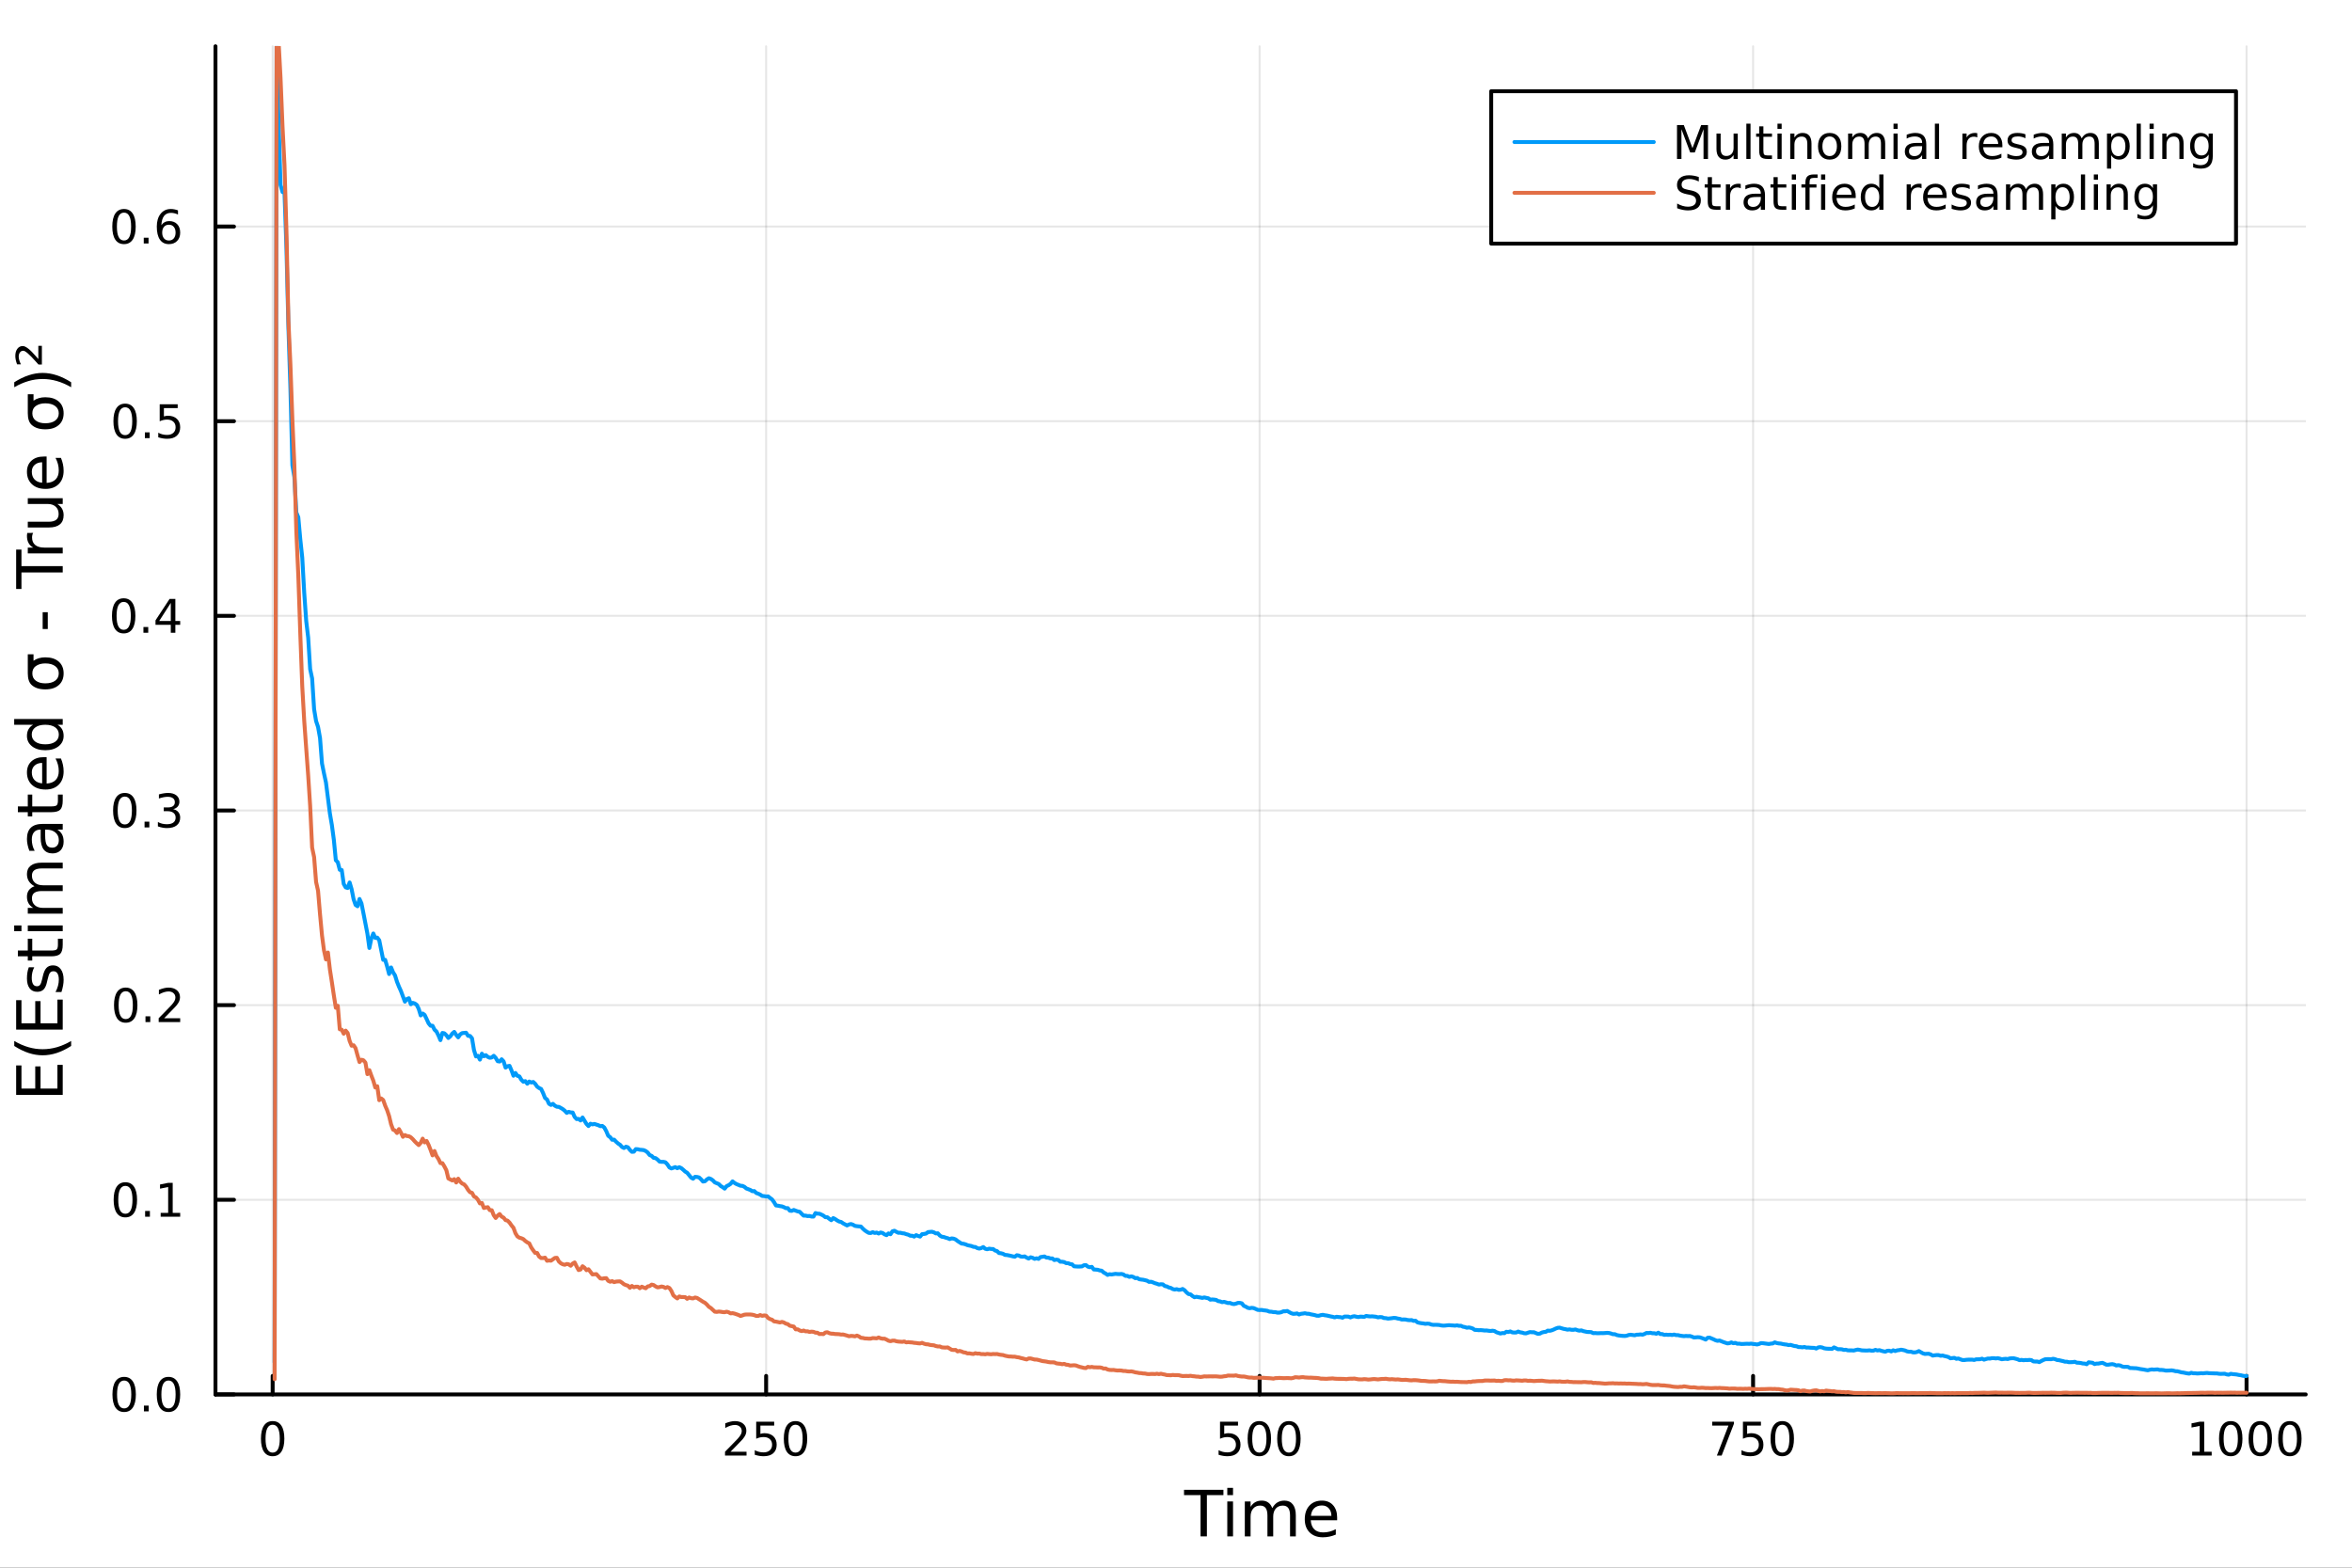 <?xml version="1.0" encoding="utf-8"?>
<svg xmlns="http://www.w3.org/2000/svg" xmlns:xlink="http://www.w3.org/1999/xlink" width="600" height="400" viewBox="0 0 2400 1600">
<rect x="0" y="0" width="2400" height="1600" fill="#333333" stroke="none"/>
<defs>
  <clipPath id="clip360">
    <rect x="0" y="0" width="2400" height="1600"/>
  </clipPath>
</defs>
<path clip-path="url(#clip360)" d="M0 1600 L2400 1600 L2400 0 L0 0  Z" fill="#ffffff" fill-rule="evenodd" fill-opacity="1"/>
<defs>
  <clipPath id="clip361">
    <rect x="480" y="0" width="1681" height="1600"/>
  </clipPath>
</defs>
<path clip-path="url(#clip360)" d="M219.866 1423.18 L2352.76 1423.18 L2352.76 47.244 L219.866 47.244  Z" fill="#ffffff" fill-rule="evenodd" fill-opacity="1"/>
<defs>
  <clipPath id="clip362">
    <rect x="219" y="47" width="2134" height="1377"/>
  </clipPath>
</defs>
<polyline clip-path="url(#clip362)" style="stroke:#000000; stroke-linecap:round; stroke-linejoin:round; stroke-width:2; stroke-opacity:0.1; fill:none" points="278.217,1423.18 278.217,47.244 "/>
<polyline clip-path="url(#clip362)" style="stroke:#000000; stroke-linecap:round; stroke-linejoin:round; stroke-width:2; stroke-opacity:0.1; fill:none" points="781.76,1423.18 781.76,47.244 "/>
<polyline clip-path="url(#clip362)" style="stroke:#000000; stroke-linecap:round; stroke-linejoin:round; stroke-width:2; stroke-opacity:0.1; fill:none" points="1285.3,1423.18 1285.3,47.244 "/>
<polyline clip-path="url(#clip362)" style="stroke:#000000; stroke-linecap:round; stroke-linejoin:round; stroke-width:2; stroke-opacity:0.1; fill:none" points="1788.85,1423.18 1788.85,47.244 "/>
<polyline clip-path="url(#clip362)" style="stroke:#000000; stroke-linecap:round; stroke-linejoin:round; stroke-width:2; stroke-opacity:0.1; fill:none" points="2292.39,1423.18 2292.39,47.244 "/>
<polyline clip-path="url(#clip360)" style="stroke:#000000; stroke-linecap:round; stroke-linejoin:round; stroke-width:4; stroke-opacity:1; fill:none" points="219.866,1423.18 2352.76,1423.18 "/>
<polyline clip-path="url(#clip360)" style="stroke:#000000; stroke-linecap:round; stroke-linejoin:round; stroke-width:4; stroke-opacity:1; fill:none" points="278.217,1423.18 278.217,1404.28 "/>
<polyline clip-path="url(#clip360)" style="stroke:#000000; stroke-linecap:round; stroke-linejoin:round; stroke-width:4; stroke-opacity:1; fill:none" points="781.76,1423.18 781.76,1404.28 "/>
<polyline clip-path="url(#clip360)" style="stroke:#000000; stroke-linecap:round; stroke-linejoin:round; stroke-width:4; stroke-opacity:1; fill:none" points="1285.3,1423.18 1285.3,1404.28 "/>
<polyline clip-path="url(#clip360)" style="stroke:#000000; stroke-linecap:round; stroke-linejoin:round; stroke-width:4; stroke-opacity:1; fill:none" points="1788.85,1423.18 1788.85,1404.28 "/>
<polyline clip-path="url(#clip360)" style="stroke:#000000; stroke-linecap:round; stroke-linejoin:round; stroke-width:4; stroke-opacity:1; fill:none" points="2292.39,1423.18 2292.39,1404.28 "/>
<path clip-path="url(#clip360)" d="M278.217 1454.1 Q274.606 1454.1 272.777 1457.66 Q270.972 1461.2 270.972 1468.33 Q270.972 1475.44 272.777 1479.01 Q274.606 1482.55 278.217 1482.55 Q281.851 1482.55 283.657 1479.01 Q285.485 1475.44 285.485 1468.33 Q285.485 1461.2 283.657 1457.66 Q281.851 1454.1 278.217 1454.1 M278.217 1450.39 Q284.027 1450.39 287.083 1455 Q290.161 1459.58 290.161 1468.33 Q290.161 1477.06 287.083 1481.67 Q284.027 1486.25 278.217 1486.25 Q272.407 1486.25 269.328 1481.67 Q266.273 1477.06 266.273 1468.33 Q266.273 1459.58 269.328 1455 Q272.407 1450.39 278.217 1450.39 Z" fill="#000000" fill-rule="nonzero" fill-opacity="1" /><path clip-path="url(#clip360)" d="M745.453 1481.64 L761.772 1481.64 L761.772 1485.58 L739.828 1485.58 L739.828 1481.64 Q742.49 1478.89 747.073 1474.26 Q751.68 1469.61 752.86 1468.27 Q755.105 1465.74 755.985 1464.01 Q756.888 1462.25 756.888 1460.56 Q756.888 1457.8 754.943 1456.07 Q753.022 1454.33 749.92 1454.33 Q747.721 1454.33 745.268 1455.09 Q742.837 1455.86 740.059 1457.41 L740.059 1452.69 Q742.883 1451.55 745.337 1450.97 Q747.791 1450.39 749.828 1450.39 Q755.198 1450.39 758.393 1453.08 Q761.587 1455.77 761.587 1460.26 Q761.587 1462.39 760.777 1464.31 Q759.99 1466.2 757.883 1468.8 Q757.305 1469.47 754.203 1472.69 Q751.101 1475.88 745.453 1481.64 Z" fill="#000000" fill-rule="nonzero" fill-opacity="1" /><path clip-path="url(#clip360)" d="M771.633 1451.02 L789.99 1451.02 L789.99 1454.96 L775.916 1454.96 L775.916 1463.43 Q776.934 1463.08 777.953 1462.92 Q778.971 1462.73 779.99 1462.73 Q785.777 1462.73 789.156 1465.9 Q792.536 1469.08 792.536 1474.49 Q792.536 1480.07 789.064 1483.17 Q785.591 1486.25 779.272 1486.25 Q777.096 1486.25 774.828 1485.88 Q772.582 1485.51 770.175 1484.77 L770.175 1480.07 Q772.258 1481.2 774.48 1481.76 Q776.703 1482.32 779.179 1482.32 Q783.184 1482.32 785.522 1480.21 Q787.86 1478.1 787.86 1474.49 Q787.86 1470.88 785.522 1468.77 Q783.184 1466.67 779.179 1466.67 Q777.304 1466.67 775.429 1467.08 Q773.578 1467.5 771.633 1468.38 L771.633 1451.02 Z" fill="#000000" fill-rule="nonzero" fill-opacity="1" /><path clip-path="url(#clip360)" d="M811.749 1454.1 Q808.138 1454.1 806.309 1457.66 Q804.503 1461.2 804.503 1468.33 Q804.503 1475.44 806.309 1479.01 Q808.138 1482.55 811.749 1482.55 Q815.383 1482.55 817.188 1479.01 Q819.017 1475.44 819.017 1468.33 Q819.017 1461.2 817.188 1457.66 Q815.383 1454.1 811.749 1454.1 M811.749 1450.39 Q817.559 1450.39 820.614 1455 Q823.693 1459.58 823.693 1468.33 Q823.693 1477.06 820.614 1481.67 Q817.559 1486.25 811.749 1486.25 Q805.939 1486.25 802.86 1481.67 Q799.804 1477.06 799.804 1468.33 Q799.804 1459.58 802.86 1455 Q805.939 1450.39 811.749 1450.39 Z" fill="#000000" fill-rule="nonzero" fill-opacity="1" /><path clip-path="url(#clip360)" d="M1244.92 1451.02 L1263.28 1451.02 L1263.28 1454.96 L1249.2 1454.96 L1249.2 1463.43 Q1250.22 1463.08 1251.24 1462.92 Q1252.26 1462.73 1253.28 1462.73 Q1259.07 1462.73 1262.45 1465.9 Q1265.82 1469.08 1265.82 1474.49 Q1265.82 1480.07 1262.35 1483.17 Q1258.88 1486.25 1252.56 1486.25 Q1250.39 1486.25 1248.12 1485.88 Q1245.87 1485.51 1243.46 1484.77 L1243.46 1480.07 Q1245.55 1481.2 1247.77 1481.76 Q1249.99 1482.32 1252.47 1482.32 Q1256.47 1482.32 1258.81 1480.21 Q1261.15 1478.1 1261.15 1474.49 Q1261.15 1470.88 1258.81 1468.77 Q1256.47 1466.67 1252.47 1466.67 Q1250.59 1466.67 1248.72 1467.08 Q1246.87 1467.5 1244.92 1468.38 L1244.92 1451.02 Z" fill="#000000" fill-rule="nonzero" fill-opacity="1" /><path clip-path="url(#clip360)" d="M1285.04 1454.1 Q1281.43 1454.1 1279.6 1457.66 Q1277.79 1461.2 1277.79 1468.33 Q1277.79 1475.44 1279.6 1479.01 Q1281.43 1482.55 1285.04 1482.55 Q1288.67 1482.55 1290.48 1479.01 Q1292.31 1475.44 1292.31 1468.33 Q1292.31 1461.2 1290.48 1457.66 Q1288.67 1454.1 1285.04 1454.1 M1285.04 1450.39 Q1290.85 1450.39 1293.9 1455 Q1296.98 1459.58 1296.98 1468.33 Q1296.98 1477.06 1293.9 1481.67 Q1290.85 1486.25 1285.04 1486.25 Q1279.23 1486.25 1276.15 1481.67 Q1273.09 1477.06 1273.09 1468.33 Q1273.09 1459.58 1276.15 1455 Q1279.23 1450.39 1285.04 1450.39 Z" fill="#000000" fill-rule="nonzero" fill-opacity="1" /><path clip-path="url(#clip360)" d="M1315.2 1454.1 Q1311.59 1454.1 1309.76 1457.66 Q1307.95 1461.2 1307.95 1468.33 Q1307.95 1475.44 1309.76 1479.01 Q1311.59 1482.55 1315.2 1482.55 Q1318.83 1482.55 1320.64 1479.01 Q1322.47 1475.44 1322.47 1468.33 Q1322.47 1461.2 1320.64 1457.66 Q1318.83 1454.1 1315.2 1454.1 M1315.2 1450.39 Q1321.01 1450.39 1324.07 1455 Q1327.14 1459.58 1327.14 1468.33 Q1327.14 1477.06 1324.07 1481.67 Q1321.01 1486.25 1315.2 1486.25 Q1309.39 1486.25 1306.31 1481.67 Q1303.26 1477.06 1303.26 1468.33 Q1303.26 1459.58 1306.31 1455 Q1309.39 1450.39 1315.2 1450.39 Z" fill="#000000" fill-rule="nonzero" fill-opacity="1" /><path clip-path="url(#clip360)" d="M1747.12 1451.02 L1769.35 1451.02 L1769.35 1453.01 L1756.8 1485.58 L1751.91 1485.58 L1763.72 1454.96 L1747.12 1454.96 L1747.12 1451.02 Z" fill="#000000" fill-rule="nonzero" fill-opacity="1" /><path clip-path="url(#clip360)" d="M1778.51 1451.02 L1796.87 1451.02 L1796.87 1454.96 L1782.79 1454.96 L1782.79 1463.43 Q1783.81 1463.08 1784.83 1462.92 Q1785.85 1462.73 1786.87 1462.73 Q1792.66 1462.73 1796.04 1465.9 Q1799.41 1469.08 1799.41 1474.49 Q1799.41 1480.07 1795.94 1483.17 Q1792.47 1486.25 1786.15 1486.25 Q1783.97 1486.25 1781.71 1485.88 Q1779.46 1485.51 1777.05 1484.77 L1777.05 1480.07 Q1779.14 1481.2 1781.36 1481.76 Q1783.58 1482.32 1786.06 1482.32 Q1790.06 1482.32 1792.4 1480.21 Q1794.74 1478.1 1794.74 1474.49 Q1794.74 1470.88 1792.4 1468.77 Q1790.06 1466.67 1786.06 1466.67 Q1784.18 1466.67 1782.31 1467.08 Q1780.46 1467.5 1778.51 1468.38 L1778.51 1451.02 Z" fill="#000000" fill-rule="nonzero" fill-opacity="1" /><path clip-path="url(#clip360)" d="M1818.63 1454.1 Q1815.02 1454.1 1813.19 1457.66 Q1811.38 1461.2 1811.38 1468.33 Q1811.38 1475.44 1813.19 1479.01 Q1815.02 1482.55 1818.63 1482.55 Q1822.26 1482.55 1824.07 1479.01 Q1825.9 1475.44 1825.9 1468.33 Q1825.9 1461.2 1824.07 1457.66 Q1822.26 1454.1 1818.63 1454.1 M1818.63 1450.39 Q1824.44 1450.39 1827.49 1455 Q1830.57 1459.58 1830.57 1468.33 Q1830.57 1477.06 1827.49 1481.67 Q1824.44 1486.25 1818.63 1486.25 Q1812.82 1486.25 1809.74 1481.67 Q1806.68 1477.06 1806.68 1468.33 Q1806.68 1459.58 1809.74 1455 Q1812.82 1450.39 1818.63 1450.39 Z" fill="#000000" fill-rule="nonzero" fill-opacity="1" /><path clip-path="url(#clip360)" d="M2236.92 1481.64 L2244.56 1481.64 L2244.56 1455.28 L2236.25 1456.95 L2236.25 1452.69 L2244.51 1451.02 L2249.19 1451.02 L2249.19 1481.64 L2256.82 1481.64 L2256.82 1485.58 L2236.92 1485.58 L2236.92 1481.64 Z" fill="#000000" fill-rule="nonzero" fill-opacity="1" /><path clip-path="url(#clip360)" d="M2276.27 1454.1 Q2272.66 1454.1 2270.83 1457.66 Q2269.02 1461.2 2269.02 1468.33 Q2269.02 1475.44 2270.83 1479.01 Q2272.66 1482.55 2276.27 1482.55 Q2279.9 1482.55 2281.71 1479.01 Q2283.54 1475.44 2283.54 1468.33 Q2283.54 1461.2 2281.71 1457.66 Q2279.9 1454.1 2276.27 1454.1 M2276.27 1450.39 Q2282.08 1450.39 2285.13 1455 Q2288.21 1459.58 2288.21 1468.33 Q2288.21 1477.06 2285.13 1481.67 Q2282.08 1486.25 2276.27 1486.25 Q2270.46 1486.25 2267.38 1481.67 Q2264.32 1477.06 2264.32 1468.33 Q2264.32 1459.58 2267.38 1455 Q2270.46 1450.39 2276.27 1450.39 Z" fill="#000000" fill-rule="nonzero" fill-opacity="1" /><path clip-path="url(#clip360)" d="M2306.43 1454.1 Q2302.82 1454.1 2300.99 1457.66 Q2299.19 1461.2 2299.19 1468.33 Q2299.19 1475.44 2300.99 1479.01 Q2302.82 1482.55 2306.43 1482.55 Q2310.06 1482.55 2311.87 1479.01 Q2313.7 1475.44 2313.7 1468.33 Q2313.7 1461.2 2311.87 1457.66 Q2310.06 1454.1 2306.43 1454.1 M2306.43 1450.39 Q2312.24 1450.39 2315.3 1455 Q2318.37 1459.58 2318.37 1468.33 Q2318.37 1477.06 2315.3 1481.67 Q2312.24 1486.25 2306.43 1486.25 Q2300.62 1486.25 2297.54 1481.67 Q2294.49 1477.06 2294.49 1468.33 Q2294.49 1459.58 2297.54 1455 Q2300.62 1450.39 2306.43 1450.39 Z" fill="#000000" fill-rule="nonzero" fill-opacity="1" /><path clip-path="url(#clip360)" d="M2336.59 1454.1 Q2332.98 1454.1 2331.15 1457.66 Q2329.35 1461.2 2329.35 1468.33 Q2329.35 1475.44 2331.15 1479.01 Q2332.98 1482.55 2336.59 1482.55 Q2340.23 1482.55 2342.03 1479.01 Q2343.86 1475.44 2343.86 1468.33 Q2343.86 1461.2 2342.03 1457.66 Q2340.23 1454.1 2336.59 1454.1 M2336.59 1450.39 Q2342.4 1450.39 2345.46 1455 Q2348.54 1459.58 2348.54 1468.33 Q2348.54 1477.06 2345.46 1481.67 Q2342.4 1486.25 2336.59 1486.25 Q2330.78 1486.25 2327.7 1481.67 Q2324.65 1477.06 2324.65 1468.33 Q2324.65 1459.58 2327.7 1455 Q2330.78 1450.39 2336.59 1450.39 Z" fill="#000000" fill-rule="nonzero" fill-opacity="1" /><path clip-path="url(#clip360)" d="M1208.19 1520.52 L1248.39 1520.52 L1248.39 1525.93 L1231.52 1525.93 L1231.52 1568.04 L1225.06 1568.04 L1225.06 1525.93 L1208.19 1525.93 L1208.19 1520.52 Z" fill="#000000" fill-rule="nonzero" fill-opacity="1" /><path clip-path="url(#clip360)" d="M1252.33 1532.4 L1258.19 1532.4 L1258.19 1568.04 L1252.33 1568.04 L1252.33 1532.4 M1252.33 1518.52 L1258.19 1518.52 L1258.19 1525.93 L1252.33 1525.93 L1252.33 1518.52 Z" fill="#000000" fill-rule="nonzero" fill-opacity="1" /><path clip-path="url(#clip360)" d="M1298.2 1539.24 Q1300.4 1535.29 1303.45 1533.41 Q1306.51 1531.54 1310.64 1531.54 Q1316.21 1531.54 1319.24 1535.45 Q1322.26 1539.33 1322.26 1546.53 L1322.26 1568.04 L1316.37 1568.04 L1316.37 1546.72 Q1316.37 1541.59 1314.56 1539.11 Q1312.74 1536.63 1309.02 1536.63 Q1304.47 1536.63 1301.83 1539.65 Q1299.19 1542.68 1299.19 1547.9 L1299.19 1568.04 L1293.3 1568.04 L1293.3 1546.72 Q1293.3 1541.56 1291.48 1539.11 Q1289.67 1536.63 1285.88 1536.63 Q1281.39 1536.63 1278.75 1539.68 Q1276.11 1542.71 1276.11 1547.9 L1276.11 1568.04 L1270.22 1568.04 L1270.22 1532.4 L1276.11 1532.4 L1276.11 1537.93 Q1278.12 1534.66 1280.92 1533.1 Q1283.72 1531.54 1287.57 1531.54 Q1291.45 1531.54 1294.16 1533.51 Q1296.89 1535.48 1298.2 1539.24 Z" fill="#000000" fill-rule="nonzero" fill-opacity="1" /><path clip-path="url(#clip360)" d="M1364.43 1548.76 L1364.43 1551.62 L1337.51 1551.62 Q1337.89 1557.67 1341.14 1560.85 Q1344.41 1564 1350.24 1564 Q1353.61 1564 1356.76 1563.17 Q1359.95 1562.35 1363.07 1560.69 L1363.07 1566.23 Q1359.91 1567.57 1356.6 1568.27 Q1353.29 1568.97 1349.89 1568.97 Q1341.36 1568.97 1336.36 1564 Q1331.4 1559.04 1331.4 1550.57 Q1331.4 1541.82 1336.11 1536.69 Q1340.85 1531.54 1348.87 1531.54 Q1356.06 1531.54 1360.23 1536.18 Q1364.43 1540.8 1364.43 1548.76 M1358.58 1547.04 Q1358.51 1542.23 1355.87 1539.37 Q1353.26 1536.5 1348.93 1536.5 Q1344.03 1536.5 1341.07 1539.27 Q1338.14 1542.04 1337.7 1547.07 L1358.58 1547.04 Z" fill="#000000" fill-rule="nonzero" fill-opacity="1" /><polyline clip-path="url(#clip362)" style="stroke:#000000; stroke-linecap:round; stroke-linejoin:round; stroke-width:2; stroke-opacity:0.1; fill:none" points="219.866,1423.18 2352.76,1423.18 "/>
<polyline clip-path="url(#clip362)" style="stroke:#000000; stroke-linecap:round; stroke-linejoin:round; stroke-width:2; stroke-opacity:0.1; fill:none" points="219.866,1224.52 2352.76,1224.52 "/>
<polyline clip-path="url(#clip362)" style="stroke:#000000; stroke-linecap:round; stroke-linejoin:round; stroke-width:2; stroke-opacity:0.1; fill:none" points="219.866,1025.86 2352.76,1025.86 "/>
<polyline clip-path="url(#clip362)" style="stroke:#000000; stroke-linecap:round; stroke-linejoin:round; stroke-width:2; stroke-opacity:0.1; fill:none" points="219.866,827.196 2352.76,827.196 "/>
<polyline clip-path="url(#clip362)" style="stroke:#000000; stroke-linecap:round; stroke-linejoin:round; stroke-width:2; stroke-opacity:0.1; fill:none" points="219.866,628.534 2352.76,628.534 "/>
<polyline clip-path="url(#clip362)" style="stroke:#000000; stroke-linecap:round; stroke-linejoin:round; stroke-width:2; stroke-opacity:0.1; fill:none" points="219.866,429.873 2352.76,429.873 "/>
<polyline clip-path="url(#clip362)" style="stroke:#000000; stroke-linecap:round; stroke-linejoin:round; stroke-width:2; stroke-opacity:0.1; fill:none" points="219.866,231.211 2352.76,231.211 "/>
<polyline clip-path="url(#clip360)" style="stroke:#000000; stroke-linecap:round; stroke-linejoin:round; stroke-width:4; stroke-opacity:1; fill:none" points="219.866,1423.18 219.866,47.244 "/>
<polyline clip-path="url(#clip360)" style="stroke:#000000; stroke-linecap:round; stroke-linejoin:round; stroke-width:4; stroke-opacity:1; fill:none" points="219.866,1423.18 238.764,1423.18 "/>
<polyline clip-path="url(#clip360)" style="stroke:#000000; stroke-linecap:round; stroke-linejoin:round; stroke-width:4; stroke-opacity:1; fill:none" points="219.866,1224.52 238.764,1224.52 "/>
<polyline clip-path="url(#clip360)" style="stroke:#000000; stroke-linecap:round; stroke-linejoin:round; stroke-width:4; stroke-opacity:1; fill:none" points="219.866,1025.86 238.764,1025.86 "/>
<polyline clip-path="url(#clip360)" style="stroke:#000000; stroke-linecap:round; stroke-linejoin:round; stroke-width:4; stroke-opacity:1; fill:none" points="219.866,827.196 238.764,827.196 "/>
<polyline clip-path="url(#clip360)" style="stroke:#000000; stroke-linecap:round; stroke-linejoin:round; stroke-width:4; stroke-opacity:1; fill:none" points="219.866,628.534 238.764,628.534 "/>
<polyline clip-path="url(#clip360)" style="stroke:#000000; stroke-linecap:round; stroke-linejoin:round; stroke-width:4; stroke-opacity:1; fill:none" points="219.866,429.873 238.764,429.873 "/>
<polyline clip-path="url(#clip360)" style="stroke:#000000; stroke-linecap:round; stroke-linejoin:round; stroke-width:4; stroke-opacity:1; fill:none" points="219.866,231.211 238.764,231.211 "/>
<path clip-path="url(#clip360)" d="M126.691 1408.98 Q123.08 1408.98 121.251 1412.54 Q119.445 1416.08 119.445 1423.21 Q119.445 1430.32 121.251 1433.89 Q123.08 1437.43 126.691 1437.43 Q130.325 1437.43 132.13 1433.89 Q133.959 1430.32 133.959 1423.21 Q133.959 1416.08 132.13 1412.54 Q130.325 1408.98 126.691 1408.98 M126.691 1405.27 Q132.501 1405.27 135.556 1409.88 Q138.635 1414.46 138.635 1423.21 Q138.635 1431.94 135.556 1436.55 Q132.501 1441.13 126.691 1441.13 Q120.88 1441.13 117.802 1436.55 Q114.746 1431.94 114.746 1423.21 Q114.746 1414.46 117.802 1409.88 Q120.88 1405.27 126.691 1405.27 Z" fill="#000000" fill-rule="nonzero" fill-opacity="1" /><path clip-path="url(#clip360)" d="M146.853 1434.58 L151.737 1434.58 L151.737 1440.46 L146.853 1440.46 L146.853 1434.58 Z" fill="#000000" fill-rule="nonzero" fill-opacity="1" /><path clip-path="url(#clip360)" d="M171.922 1408.98 Q168.311 1408.98 166.482 1412.54 Q164.677 1416.08 164.677 1423.21 Q164.677 1430.32 166.482 1433.89 Q168.311 1437.43 171.922 1437.43 Q175.556 1437.43 177.362 1433.89 Q179.19 1430.32 179.19 1423.21 Q179.19 1416.08 177.362 1412.54 Q175.556 1408.98 171.922 1408.98 M171.922 1405.27 Q177.732 1405.27 180.788 1409.88 Q183.866 1414.46 183.866 1423.21 Q183.866 1431.94 180.788 1436.55 Q177.732 1441.13 171.922 1441.13 Q166.112 1441.13 163.033 1436.55 Q159.978 1431.94 159.978 1423.21 Q159.978 1414.46 163.033 1409.88 Q166.112 1405.27 171.922 1405.27 Z" fill="#000000" fill-rule="nonzero" fill-opacity="1" /><path clip-path="url(#clip360)" d="M127.917 1210.32 Q124.306 1210.32 122.478 1213.88 Q120.672 1217.42 120.672 1224.55 Q120.672 1231.66 122.478 1235.22 Q124.306 1238.77 127.917 1238.77 Q131.552 1238.77 133.357 1235.22 Q135.186 1231.66 135.186 1224.55 Q135.186 1217.42 133.357 1213.88 Q131.552 1210.32 127.917 1210.32 M127.917 1206.61 Q133.728 1206.61 136.783 1211.22 Q139.862 1215.8 139.862 1224.55 Q139.862 1233.28 136.783 1237.89 Q133.728 1242.47 127.917 1242.47 Q122.107 1242.47 119.029 1237.89 Q115.973 1233.28 115.973 1224.55 Q115.973 1215.8 119.029 1211.22 Q122.107 1206.61 127.917 1206.61 Z" fill="#000000" fill-rule="nonzero" fill-opacity="1" /><path clip-path="url(#clip360)" d="M148.079 1235.92 L152.964 1235.92 L152.964 1241.8 L148.079 1241.8 L148.079 1235.92 Z" fill="#000000" fill-rule="nonzero" fill-opacity="1" /><path clip-path="url(#clip360)" d="M163.959 1237.86 L171.598 1237.86 L171.598 1211.5 L163.288 1213.16 L163.288 1208.91 L171.552 1207.24 L176.227 1207.24 L176.227 1237.86 L183.866 1237.86 L183.866 1241.8 L163.959 1241.8 L163.959 1237.86 Z" fill="#000000" fill-rule="nonzero" fill-opacity="1" /><path clip-path="url(#clip360)" d="M128.288 1011.66 Q124.677 1011.66 122.848 1015.22 Q121.043 1018.76 121.043 1025.89 Q121.043 1033 122.848 1036.56 Q124.677 1040.1 128.288 1040.1 Q131.922 1040.1 133.728 1036.56 Q135.556 1033 135.556 1025.89 Q135.556 1018.76 133.728 1015.22 Q131.922 1011.66 128.288 1011.66 M128.288 1007.95 Q134.098 1007.95 137.154 1012.56 Q140.232 1017.14 140.232 1025.89 Q140.232 1034.62 137.154 1039.22 Q134.098 1043.81 128.288 1043.81 Q122.478 1043.81 119.399 1039.22 Q116.343 1034.62 116.343 1025.89 Q116.343 1017.14 119.399 1012.56 Q122.478 1007.95 128.288 1007.95 Z" fill="#000000" fill-rule="nonzero" fill-opacity="1" /><path clip-path="url(#clip360)" d="M148.45 1037.26 L153.334 1037.26 L153.334 1043.14 L148.45 1043.14 L148.45 1037.26 Z" fill="#000000" fill-rule="nonzero" fill-opacity="1" /><path clip-path="url(#clip360)" d="M167.547 1039.2 L183.866 1039.2 L183.866 1043.14 L161.922 1043.14 L161.922 1039.2 Q164.584 1036.45 169.167 1031.82 Q173.774 1027.16 174.954 1025.82 Q177.2 1023.3 178.079 1021.56 Q178.982 1019.8 178.982 1018.11 Q178.982 1015.36 177.038 1013.62 Q175.116 1011.89 172.014 1011.89 Q169.815 1011.89 167.362 1012.65 Q164.931 1013.41 162.153 1014.97 L162.153 1010.24 Q164.977 1009.11 167.431 1008.53 Q169.885 1007.95 171.922 1007.95 Q177.292 1007.95 180.487 1010.64 Q183.681 1013.32 183.681 1017.81 Q183.681 1019.94 182.871 1021.86 Q182.084 1023.76 179.977 1026.35 Q179.399 1027.03 176.297 1030.24 Q173.195 1033.44 167.547 1039.2 Z" fill="#000000" fill-rule="nonzero" fill-opacity="1" /><path clip-path="url(#clip360)" d="M127.339 812.994 Q123.728 812.994 121.899 816.559 Q120.093 820.101 120.093 827.23 Q120.093 834.337 121.899 837.902 Q123.728 841.443 127.339 841.443 Q130.973 841.443 132.779 837.902 Q134.607 834.337 134.607 827.23 Q134.607 820.101 132.779 816.559 Q130.973 812.994 127.339 812.994 M127.339 809.291 Q133.149 809.291 136.204 813.897 Q139.283 818.48 139.283 827.23 Q139.283 835.957 136.204 840.564 Q133.149 845.147 127.339 845.147 Q121.529 845.147 118.45 840.564 Q115.394 835.957 115.394 827.23 Q115.394 818.48 118.45 813.897 Q121.529 809.291 127.339 809.291 Z" fill="#000000" fill-rule="nonzero" fill-opacity="1" /><path clip-path="url(#clip360)" d="M147.501 838.596 L152.385 838.596 L152.385 844.476 L147.501 844.476 L147.501 838.596 Z" fill="#000000" fill-rule="nonzero" fill-opacity="1" /><path clip-path="url(#clip360)" d="M176.737 825.841 Q180.093 826.559 181.968 828.827 Q183.866 831.096 183.866 834.429 Q183.866 839.545 180.348 842.346 Q176.829 845.147 170.348 845.147 Q168.172 845.147 165.857 844.707 Q163.565 844.29 161.112 843.434 L161.112 838.92 Q163.056 840.054 165.371 840.633 Q167.686 841.212 170.209 841.212 Q174.607 841.212 176.899 839.476 Q179.214 837.739 179.214 834.429 Q179.214 831.374 177.061 829.661 Q174.931 827.925 171.112 827.925 L167.084 827.925 L167.084 824.082 L171.297 824.082 Q174.746 824.082 176.575 822.716 Q178.403 821.328 178.403 818.735 Q178.403 816.073 176.505 814.661 Q174.63 813.226 171.112 813.226 Q169.19 813.226 166.991 813.642 Q164.792 814.059 162.153 814.939 L162.153 810.772 Q164.815 810.031 167.13 809.661 Q169.468 809.291 171.528 809.291 Q176.852 809.291 179.954 811.721 Q183.056 814.129 183.056 818.249 Q183.056 821.119 181.413 823.11 Q179.769 825.078 176.737 825.841 Z" fill="#000000" fill-rule="nonzero" fill-opacity="1" /><path clip-path="url(#clip360)" d="M126.205 614.333 Q122.593 614.333 120.765 617.898 Q118.959 621.439 118.959 628.569 Q118.959 635.675 120.765 639.24 Q122.593 642.782 126.205 642.782 Q129.839 642.782 131.644 639.24 Q133.473 635.675 133.473 628.569 Q133.473 621.439 131.644 617.898 Q129.839 614.333 126.205 614.333 M126.205 610.629 Q132.015 610.629 135.07 615.236 Q138.149 619.819 138.149 628.569 Q138.149 637.296 135.07 641.902 Q132.015 646.485 126.205 646.485 Q120.394 646.485 117.316 641.902 Q114.26 637.296 114.26 628.569 Q114.26 619.819 117.316 615.236 Q120.394 610.629 126.205 610.629 Z" fill="#000000" fill-rule="nonzero" fill-opacity="1" /><path clip-path="url(#clip360)" d="M146.366 639.935 L151.251 639.935 L151.251 645.814 L146.366 645.814 L146.366 639.935 Z" fill="#000000" fill-rule="nonzero" fill-opacity="1" /><path clip-path="url(#clip360)" d="M174.283 615.328 L162.477 633.777 L174.283 633.777 L174.283 615.328 M173.056 611.254 L178.936 611.254 L178.936 633.777 L183.866 633.777 L183.866 637.666 L178.936 637.666 L178.936 645.814 L174.283 645.814 L174.283 637.666 L158.681 637.666 L158.681 633.152 L173.056 611.254 Z" fill="#000000" fill-rule="nonzero" fill-opacity="1" /><path clip-path="url(#clip360)" d="M127.686 415.671 Q124.075 415.671 122.246 419.236 Q120.441 422.778 120.441 429.907 Q120.441 437.014 122.246 440.579 Q124.075 444.12 127.686 444.12 Q131.32 444.12 133.126 440.579 Q134.954 437.014 134.954 429.907 Q134.954 422.778 133.126 419.236 Q131.32 415.671 127.686 415.671 M127.686 411.968 Q133.496 411.968 136.552 416.574 Q139.63 421.157 139.63 429.907 Q139.63 438.634 136.552 443.241 Q133.496 447.824 127.686 447.824 Q121.876 447.824 118.797 443.241 Q115.742 438.634 115.742 429.907 Q115.742 421.157 118.797 416.574 Q121.876 411.968 127.686 411.968 Z" fill="#000000" fill-rule="nonzero" fill-opacity="1" /><path clip-path="url(#clip360)" d="M147.848 441.273 L152.732 441.273 L152.732 447.153 L147.848 447.153 L147.848 441.273 Z" fill="#000000" fill-rule="nonzero" fill-opacity="1" /><path clip-path="url(#clip360)" d="M162.964 412.593 L181.32 412.593 L181.32 416.528 L167.246 416.528 L167.246 425 Q168.264 424.653 169.283 424.491 Q170.302 424.306 171.32 424.306 Q177.107 424.306 180.487 427.477 Q183.866 430.648 183.866 436.065 Q183.866 441.643 180.394 444.745 Q176.922 447.824 170.602 447.824 Q168.427 447.824 166.158 447.454 Q163.913 447.083 161.505 446.343 L161.505 441.643 Q163.589 442.778 165.811 443.333 Q168.033 443.889 170.51 443.889 Q174.514 443.889 176.852 441.782 Q179.19 439.676 179.19 436.065 Q179.19 432.454 176.852 430.347 Q174.514 428.241 170.51 428.241 Q168.635 428.241 166.76 428.657 Q164.908 429.074 162.964 429.954 L162.964 412.593 Z" fill="#000000" fill-rule="nonzero" fill-opacity="1" /><path clip-path="url(#clip360)" d="M126.529 217.01 Q122.918 217.01 121.089 220.575 Q119.283 224.116 119.283 231.246 Q119.283 238.352 121.089 241.917 Q122.918 245.459 126.529 245.459 Q130.163 245.459 131.968 241.917 Q133.797 238.352 133.797 231.246 Q133.797 224.116 131.968 220.575 Q130.163 217.01 126.529 217.01 M126.529 213.306 Q132.339 213.306 135.394 217.913 Q138.473 222.496 138.473 231.246 Q138.473 239.973 135.394 244.579 Q132.339 249.163 126.529 249.163 Q120.718 249.163 117.64 244.579 Q114.584 239.973 114.584 231.246 Q114.584 222.496 117.64 217.913 Q120.718 213.306 126.529 213.306 Z" fill="#000000" fill-rule="nonzero" fill-opacity="1" /><path clip-path="url(#clip360)" d="M146.691 242.612 L151.575 242.612 L151.575 248.491 L146.691 248.491 L146.691 242.612 Z" fill="#000000" fill-rule="nonzero" fill-opacity="1" /><path clip-path="url(#clip360)" d="M172.339 229.348 Q169.19 229.348 167.339 231.501 Q165.51 233.653 165.51 237.403 Q165.51 241.13 167.339 243.306 Q169.19 245.459 172.339 245.459 Q175.487 245.459 177.315 243.306 Q179.167 241.13 179.167 237.403 Q179.167 233.653 177.315 231.501 Q175.487 229.348 172.339 229.348 M181.621 214.695 L181.621 218.954 Q179.862 218.121 178.056 217.681 Q176.274 217.241 174.514 217.241 Q169.885 217.241 167.431 220.366 Q165.001 223.491 164.653 229.811 Q166.019 227.797 168.079 226.732 Q170.139 225.644 172.616 225.644 Q177.825 225.644 180.834 228.815 Q183.866 231.964 183.866 237.403 Q183.866 242.727 180.718 245.945 Q177.57 249.163 172.339 249.163 Q166.343 249.163 163.172 244.579 Q160.001 239.973 160.001 231.246 Q160.001 223.052 163.89 218.191 Q167.778 213.306 174.329 213.306 Q176.089 213.306 177.871 213.654 Q179.676 214.001 181.621 214.695 Z" fill="#000000" fill-rule="nonzero" fill-opacity="1" /><path clip-path="url(#clip360)" d="M16.484 1117.44 L16.484 1087.39 L21.895 1087.39 L21.895 1111.01 L35.963 1111.01 L35.963 1088.38 L41.374 1088.38 L41.374 1111.01 L58.593 1111.01 L58.593 1086.82 L64.004 1086.82 L64.004 1117.44 L16.484 1117.44 Z" fill="#000000" fill-rule="nonzero" fill-opacity="1" /><path clip-path="url(#clip360)" d="M14.543 1062.44 Q21.863 1066.71 29.025 1068.77 Q36.186 1070.84 43.538 1070.84 Q50.891 1070.84 58.116 1068.77 Q65.309 1066.67 72.598 1062.44 L72.598 1067.53 Q65.118 1072.31 57.893 1074.7 Q50.668 1077.05 43.538 1077.05 Q36.441 1077.05 29.247 1074.7 Q22.054 1072.34 14.543 1067.53 L14.543 1062.44 Z" fill="#000000" fill-rule="nonzero" fill-opacity="1" /><path clip-path="url(#clip360)" d="M16.484 1050.82 L16.484 1020.78 L21.895 1020.78 L21.895 1044.39 L35.963 1044.39 L35.963 1021.76 L41.374 1021.76 L41.374 1044.39 L58.593 1044.39 L58.593 1020.2 L64.004 1020.2 L64.004 1050.82 L16.484 1050.82 Z" fill="#000000" fill-rule="nonzero" fill-opacity="1" /><path clip-path="url(#clip360)" d="M29.407 987.167 L34.945 987.167 Q33.672 989.649 33.035 992.323 Q32.398 994.996 32.398 997.861 Q32.398 1002.22 33.735 1004.42 Q35.072 1006.58 37.746 1006.58 Q39.783 1006.58 40.96 1005.02 Q42.106 1003.46 43.157 998.752 L43.602 996.747 Q44.939 990.509 47.39 987.899 Q49.809 985.257 54.169 985.257 Q59.134 985.257 62.031 989.204 Q64.927 993.119 64.927 999.994 Q64.927 1002.86 64.354 1005.98 Q63.813 1009.06 62.699 1012.5 L56.652 1012.5 Q58.339 1009.26 59.198 1006.1 Q60.026 1002.95 60.026 999.866 Q60.026 995.729 58.625 993.501 Q57.193 991.273 54.615 991.273 Q52.228 991.273 50.955 992.896 Q49.681 994.487 48.504 999.93 L48.026 1001.97 Q46.88 1007.41 44.525 1009.83 Q42.138 1012.25 38 1012.25 Q32.971 1012.25 30.234 1008.68 Q27.497 1005.12 27.497 998.561 Q27.497 995.315 27.974 992.45 Q28.452 989.586 29.407 987.167 Z" fill="#000000" fill-rule="nonzero" fill-opacity="1" /><path clip-path="url(#clip360)" d="M18.235 970.138 L28.356 970.138 L28.356 958.075 L32.908 958.075 L32.908 970.138 L52.259 970.138 Q56.62 970.138 57.861 968.961 Q59.103 967.751 59.103 964.091 L59.103 958.075 L64.004 958.075 L64.004 964.091 Q64.004 970.87 61.49 973.449 Q58.943 976.027 52.259 976.027 L32.908 976.027 L32.908 980.324 L28.356 980.324 L28.356 976.027 L18.235 976.027 L18.235 970.138 Z" fill="#000000" fill-rule="nonzero" fill-opacity="1" /><path clip-path="url(#clip360)" d="M28.356 950.373 L28.356 944.516 L64.004 944.516 L64.004 950.373 L28.356 950.373 M14.479 950.373 L14.479 944.516 L21.895 944.516 L21.895 950.373 L14.479 950.373 Z" fill="#000000" fill-rule="nonzero" fill-opacity="1" /><path clip-path="url(#clip360)" d="M35.199 904.508 Q31.253 902.312 29.375 899.256 Q27.497 896.201 27.497 892.063 Q27.497 886.493 31.412 883.469 Q35.295 880.446 42.488 880.446 L64.004 880.446 L64.004 886.334 L42.679 886.334 Q37.555 886.334 35.072 888.148 Q32.589 889.962 32.589 893.686 Q32.589 898.238 35.613 900.879 Q38.637 903.521 43.857 903.521 L64.004 903.521 L64.004 909.41 L42.679 909.41 Q37.523 909.41 35.072 911.224 Q32.589 913.038 32.589 916.826 Q32.589 921.313 35.645 923.955 Q38.669 926.597 43.857 926.597 L64.004 926.597 L64.004 932.485 L28.356 932.485 L28.356 926.597 L33.894 926.597 Q30.616 924.592 29.056 921.791 Q27.497 918.99 27.497 915.139 Q27.497 911.256 29.47 908.55 Q31.444 905.813 35.199 904.508 Z" fill="#000000" fill-rule="nonzero" fill-opacity="1" /><path clip-path="url(#clip360)" d="M46.085 852.564 Q46.085 859.662 47.708 862.399 Q49.331 865.136 53.246 865.136 Q56.365 865.136 58.211 863.099 Q60.026 861.03 60.026 857.497 Q60.026 852.627 56.588 849.699 Q53.119 846.739 47.39 846.739 L46.085 846.739 L46.085 852.564 M43.666 840.883 L64.004 840.883 L64.004 846.739 L58.593 846.739 Q61.84 848.744 63.399 851.736 Q64.927 854.728 64.927 859.057 Q64.927 864.531 61.872 867.778 Q58.784 870.992 53.628 870.992 Q47.612 870.992 44.557 866.982 Q41.501 862.94 41.501 854.951 L41.501 846.739 L40.928 846.739 Q36.886 846.739 34.69 849.413 Q32.462 852.055 32.462 856.861 Q32.462 859.916 33.194 862.813 Q33.926 865.709 35.39 868.383 L29.98 868.383 Q28.738 865.168 28.133 862.144 Q27.497 859.12 27.497 856.256 Q27.497 848.522 31.507 844.702 Q35.518 840.883 43.666 840.883 Z" fill="#000000" fill-rule="nonzero" fill-opacity="1" /><path clip-path="url(#clip360)" d="M18.235 823.027 L28.356 823.027 L28.356 810.964 L32.908 810.964 L32.908 823.027 L52.259 823.027 Q56.62 823.027 57.861 821.849 Q59.103 820.64 59.103 816.979 L59.103 810.964 L64.004 810.964 L64.004 816.979 Q64.004 823.759 61.49 826.337 Q58.943 828.915 52.259 828.915 L32.908 828.915 L32.908 833.212 L28.356 833.212 L28.356 828.915 L18.235 828.915 L18.235 823.027 Z" fill="#000000" fill-rule="nonzero" fill-opacity="1" /><path clip-path="url(#clip360)" d="M44.716 772.77 L47.581 772.77 L47.581 799.697 Q53.628 799.315 56.811 796.068 Q59.962 792.79 59.962 786.965 Q59.962 783.591 59.134 780.44 Q58.307 777.257 56.652 774.138 L62.19 774.138 Q63.527 777.289 64.227 780.599 Q64.927 783.91 64.927 787.315 Q64.927 795.845 59.962 800.842 Q54.997 805.808 46.53 805.808 Q37.777 805.808 32.653 801.097 Q27.497 796.355 27.497 788.334 Q27.497 781.141 32.144 776.971 Q36.759 772.77 44.716 772.77 M42.997 778.626 Q38.191 778.69 35.327 781.332 Q32.462 783.941 32.462 788.27 Q32.462 793.172 35.231 796.132 Q38 799.06 43.029 799.506 L42.997 778.626 Z" fill="#000000" fill-rule="nonzero" fill-opacity="1" /><path clip-path="url(#clip360)" d="M33.767 739.7 L14.479 739.7 L14.479 733.843 L64.004 733.843 L64.004 739.7 L58.657 739.7 Q61.84 741.546 63.399 744.379 Q64.927 747.179 64.927 751.126 Q64.927 757.587 59.771 761.661 Q54.615 765.704 46.212 765.704 Q37.809 765.704 32.653 761.661 Q27.497 757.587 27.497 751.126 Q27.497 747.179 29.056 744.379 Q30.584 741.546 33.767 739.7 M46.212 759.656 Q52.673 759.656 56.365 757.015 Q60.026 754.341 60.026 749.694 Q60.026 745.047 56.365 742.373 Q52.673 739.7 46.212 739.7 Q39.751 739.7 36.09 742.373 Q32.398 745.047 32.398 749.694 Q32.398 754.341 36.09 757.015 Q39.751 759.656 46.212 759.656 Z" fill="#000000" fill-rule="nonzero" fill-opacity="1" /><path clip-path="url(#clip360)" d="M33.003 687.246 Q33.003 692.084 36.504 694.694 Q40.165 697.431 46.212 697.431 Q52.609 697.431 56.302 694.726 Q59.962 691.989 59.962 687.246 Q59.962 682.568 56.27 679.83 Q52.578 677.093 46.212 677.093 Q40.387 677.093 36.504 679.83 Q33.003 682.345 33.003 687.246 M28.356 687.246 L28.356 667.799 L34.213 667.799 L34.213 674.356 Q39.178 670.887 46.212 670.887 Q54.965 670.887 59.93 675.247 Q64.927 679.608 64.927 687.246 Q64.927 694.917 59.93 699.246 Q54.965 703.606 46.212 703.606 Q37.395 703.606 32.462 699.246 Q28.356 695.649 28.356 687.246 Z" fill="#000000" fill-rule="nonzero" fill-opacity="1" /><path clip-path="url(#clip360)" d="M43.538 641.986 L43.538 624.831 L48.758 624.831 L48.758 641.986 L43.538 641.986 Z" fill="#000000" fill-rule="nonzero" fill-opacity="1" /><path clip-path="url(#clip360)" d="M16.484 601.118 L16.484 560.919 L21.895 560.919 L21.895 577.788 L64.004 577.788 L64.004 584.249 L21.895 584.249 L21.895 601.118 L16.484 601.118 Z" fill="#000000" fill-rule="nonzero" fill-opacity="1" /><path clip-path="url(#clip360)" d="M33.831 543.891 Q33.258 544.877 33.003 546.055 Q32.717 547.201 32.717 548.601 Q32.717 553.567 35.963 556.24 Q39.178 558.882 45.225 558.882 L64.004 558.882 L64.004 564.77 L28.356 564.77 L28.356 558.882 L33.894 558.882 Q30.648 557.036 29.088 554.076 Q27.497 551.116 27.497 546.883 Q27.497 546.278 27.592 545.546 Q27.656 544.814 27.815 543.922 L33.831 543.891 Z" fill="#000000" fill-rule="nonzero" fill-opacity="1" /><path clip-path="url(#clip360)" d="M49.936 538.352 L28.356 538.352 L28.356 532.496 L49.713 532.496 Q54.774 532.496 57.32 530.523 Q59.835 528.549 59.835 524.603 Q59.835 519.86 56.811 517.123 Q53.787 514.354 48.567 514.354 L28.356 514.354 L28.356 508.497 L64.004 508.497 L64.004 514.354 L58.53 514.354 Q61.776 516.486 63.368 519.319 Q64.927 522.12 64.927 525.844 Q64.927 531.987 61.108 535.17 Q57.288 538.352 49.936 538.352 M27.497 523.616 L27.497 523.616 Z" fill="#000000" fill-rule="nonzero" fill-opacity="1" /><path clip-path="url(#clip360)" d="M44.716 465.943 L47.581 465.943 L47.581 492.87 Q53.628 492.488 56.811 489.241 Q59.962 485.963 59.962 480.138 Q59.962 476.764 59.134 473.613 Q58.307 470.43 56.652 467.311 L62.19 467.311 Q63.527 470.462 64.227 473.772 Q64.927 477.083 64.927 480.488 Q64.927 489.018 59.962 494.015 Q54.997 498.981 46.53 498.981 Q37.777 498.981 32.653 494.27 Q27.497 489.528 27.497 481.507 Q27.497 474.313 32.144 470.144 Q36.759 465.943 44.716 465.943 M42.997 471.799 Q38.191 471.863 35.327 474.504 Q32.462 477.114 32.462 481.443 Q32.462 486.345 35.231 489.305 Q38 492.233 43.029 492.679 L42.997 471.799 Z" fill="#000000" fill-rule="nonzero" fill-opacity="1" /><path clip-path="url(#clip360)" d="M33.003 421.796 Q33.003 426.634 36.504 429.244 Q40.165 431.982 46.212 431.982 Q52.609 431.982 56.302 429.276 Q59.962 426.539 59.962 421.796 Q59.962 417.118 56.27 414.38 Q52.578 411.643 46.212 411.643 Q40.387 411.643 36.504 414.38 Q33.003 416.895 33.003 421.796 M28.356 421.796 L28.356 402.349 L34.213 402.349 L34.213 408.906 Q39.178 405.437 46.212 405.437 Q54.965 405.437 59.93 409.797 Q64.927 414.158 64.927 421.796 Q64.927 429.467 59.93 433.796 Q54.965 438.156 46.212 438.156 Q37.395 438.156 32.462 433.796 Q28.356 430.199 28.356 421.796 Z" fill="#000000" fill-rule="nonzero" fill-opacity="1" /><path clip-path="url(#clip360)" d="M14.543 395.22 L14.543 390.127 Q22.054 385.353 29.247 382.997 Q36.441 380.61 43.538 380.61 Q50.668 380.61 57.893 382.997 Q65.118 385.353 72.598 390.127 L72.598 395.22 Q65.309 390.986 58.116 388.918 Q50.891 386.817 43.538 386.817 Q36.186 386.817 29.025 388.918 Q21.863 390.986 14.543 395.22 Z" fill="#000000" fill-rule="nonzero" fill-opacity="1" /><path clip-path="url(#clip360)" d="M39.114 366.478 L39.114 352.983 L42.743 352.983 L42.743 372.017 L39.242 372.017 Q38.255 370.934 36.472 368.929 Q26.765 357.98 23.773 357.98 Q21.672 357.98 20.399 359.635 Q19.094 361.29 19.094 363.996 Q19.094 365.651 19.667 367.592 Q20.208 369.534 21.322 371.826 L17.407 371.826 Q16.516 369.375 16.07 367.274 Q15.625 365.142 15.625 363.327 Q15.625 358.712 17.726 355.943 Q19.826 353.174 23.264 353.174 Q27.688 353.174 36.727 363.709 Q38.255 365.492 39.114 366.478 Z" fill="#000000" fill-rule="nonzero" fill-opacity="1" /><polyline clip-path="url(#clip362)" style="stroke:#009af9; stroke-linecap:round; stroke-linejoin:round; stroke-width:4; stroke-opacity:1; fill:none" points="280.231,1390.33 282.245,47.244 284.259,123.033 286.274,188.851 288.288,196.019 290.302,196.091 292.316,254.044 294.33,334.832 296.344,396.765 298.359,474.872 300.373,486.909 302.387,523.082 304.401,527.972 306.415,550.358 308.43,569.218 310.444,605.122 312.458,633.688 314.472,650.749 316.486,682.89 318.5,692.448 320.515,723.814 322.529,735.93 324.543,741.951 326.557,753.227 328.571,779.276 330.585,789.246 332.6,798.524 334.614,814.26 336.628,830.181 338.642,842.039 340.656,857.136 342.67,877.926 344.685,880.053 346.699,887.72 348.713,887.965 350.727,902.142 352.741,905.686 354.756,906.295 356.77,900.671 358.784,907.507 360.798,917.706 362.812,923.56 364.826,924.946 366.841,917.515 368.855,922.015 370.869,932.141 372.883,942.489 374.897,952.877 376.911,967.528 378.926,957.738 380.94,952.735 382.954,957.283 384.968,956.925 386.982,959.617 388.996,969.704 391.011,979.635 393.025,979.595 395.039,986.437 397.053,994.113 399.067,987.391 401.082,992.316 403.096,995.518 405.11,1002.01 407.124,1007.04 409.138,1011.5 411.152,1016.93 413.167,1022.3 415.181,1019.62 417.195,1018.83 419.209,1024.92 421.223,1023.53 423.237,1024.16 425.252,1025.62 427.266,1029.66 429.28,1036.33 431.294,1034.4 433.308,1035.83 435.322,1040.01 437.337,1044.4 439.351,1046.87 441.365,1046.89 443.379,1050.9 445.393,1052.82 447.408,1056.78 449.422,1061.58 451.436,1054.23 453.45,1054.62 455.464,1056.55 457.478,1059.38 459.493,1057.71 461.507,1054.9 463.521,1053.16 465.535,1056.24 467.549,1058.74 469.563,1055.74 471.578,1054.42 473.592,1054.2 475.606,1054.04 477.62,1057.16 479.634,1057.34 481.648,1059.68 483.663,1071.74 485.677,1078.2 487.691,1077.54 489.705,1081.46 491.719,1075.39 493.734,1078.05 495.748,1076.9 497.762,1078.67 499.776,1079.59 501.79,1079.26 503.804,1077.55 505.819,1079.69 507.833,1083.07 509.847,1083.41 511.861,1081.11 513.875,1083.27 515.889,1089.62 517.904,1088.22 519.918,1087.82 521.932,1092.46 523.946,1097.91 525.96,1095.1 527.974,1097.99 529.989,1098.59 532.003,1102.03 534.017,1104.05 536.031,1103.4 538.045,1106.06 540.06,1103.83 542.074,1104.83 544.088,1104.25 546.102,1106.12 548.116,1109.02 550.13,1110.48 552.145,1111.41 554.159,1115.58 556.173,1120.66 558.187,1122.12 560.201,1126.52 562.215,1127.69 564.23,1126.61 566.244,1128.52 568.258,1129.57 570.272,1129.69 572.286,1130.79 574.301,1131.98 576.315,1133.65 578.329,1135.8 580.343,1134.75 582.357,1135.35 584.371,1135.47 586.386,1139.98 588.4,1142.13 590.414,1141.95 592.428,1143.56 594.442,1140.53 596.456,1143.84 598.471,1147.12 600.485,1149.23 602.499,1146.88 604.513,1147.59 606.527,1147.08 608.541,1147.76 610.556,1148.38 612.57,1149.4 614.584,1149.13 616.598,1150.71 618.612,1154.43 620.627,1159.19 622.641,1160.64 624.655,1163.28 626.669,1163.14 628.683,1165.27 630.697,1167.08 632.712,1168.37 634.726,1170.64 636.74,1171.68 638.754,1170.32 640.768,1170.95 642.782,1173.65 644.797,1175.57 646.811,1175.41 648.825,1172.81 650.839,1172.93 652.853,1173.45 654.867,1173.58 656.882,1173.84 658.896,1174.74 660.91,1176.28 662.924,1178.88 664.938,1179.69 666.953,1181.69 668.967,1181.99 670.981,1183.49 672.995,1185.51 675.009,1185.8 677.023,1185.79 679.038,1186.26 681.052,1188.44 683.066,1191.51 685.08,1192.52 687.094,1191.88 689.108,1191.17 691.123,1192.32 693.137,1191.26 695.151,1192.19 697.165,1193.87 699.179,1195.72 701.193,1196.97 703.208,1199.41 705.222,1201.86 707.236,1203.02 709.25,1201.06 711.264,1201.21 713.279,1201.69 715.293,1203.55 717.307,1205.9 719.321,1205.62 721.335,1203.74 723.349,1202.53 725.364,1203.27 727.378,1204.65 729.392,1206.76 731.406,1207.61 733.42,1208.46 735.434,1210.47 737.449,1211.64 739.463,1213.15 741.477,1210.57 743.491,1209.62 745.505,1208.24 747.519,1205.75 749.534,1207.36 751.548,1208.5 753.562,1209.33 755.576,1210.18 757.59,1210.33 759.605,1211.28 761.619,1212.99 763.633,1213.74 765.647,1214.49 767.661,1215.77 769.675,1215.6 771.69,1217.58 773.704,1218.29 775.718,1219.24 777.732,1220.61 779.746,1220.78 781.76,1221.16 783.775,1221.06 785.789,1222.66 787.803,1224.16 789.817,1226.92 791.831,1230.3 793.845,1230.55 795.86,1230.98 797.874,1231.25 799.888,1232.01 801.902,1233.09 803.916,1233.05 805.931,1235.63 807.945,1235.83 809.959,1234.89 811.973,1235.66 813.987,1236.37 816.001,1236.74 818.016,1238.81 820.03,1240.69 822.044,1240.66 824.058,1241.16 826.072,1241.03 828.086,1241.62 830.101,1241.66 832.115,1238.07 834.129,1238.68 836.143,1238.74 838.157,1239.63 840.171,1240.67 842.186,1242.26 844.2,1242.33 846.214,1243.92 848.228,1245.36 850.242,1243.19 852.257,1244.23 854.271,1245.62 856.285,1246.71 858.299,1247.15 860.313,1248.56 862.327,1249.64 864.342,1250.71 866.356,1249.71 868.37,1249.25 870.384,1249.97 872.398,1251.14 874.412,1251.46 876.427,1251.66 878.441,1251.81 880.455,1253.96 882.469,1255.77 884.483,1257.13 886.498,1258.29 888.512,1258.43 890.526,1257.56 892.54,1258.37 894.554,1257.99 896.568,1258.95 898.583,1257.91 900.597,1258.42 902.611,1259.78 904.625,1260.63 906.639,1258.84 908.653,1259.67 910.668,1256.68 912.682,1256.11 914.696,1257.26 916.71,1258.22 918.724,1258.13 920.738,1258.68 922.753,1258.87 924.767,1259.63 926.781,1260.14 928.795,1261.19 930.809,1261.23 932.824,1262.1 934.838,1260.6 936.852,1261.42 938.866,1262.08 940.88,1259.6 942.894,1259.39 944.909,1259.02 946.923,1257.5 948.937,1257.3 950.951,1257.12 952.965,1257.75 954.979,1258.86 956.994,1258.72 959.008,1261.01 961.022,1262.21 963.036,1262.49 965.05,1263.19 967.064,1263.73 969.079,1264.63 971.093,1263.92 973.107,1264.2 975.121,1265 977.135,1266.62 979.15,1267.89 981.164,1269.19 983.178,1269.41 985.192,1269.97 987.206,1270.84 989.22,1271.29 991.235,1271.69 993.249,1272.52 995.263,1272.69 997.277,1273.85 999.291,1274.34 1001.31,1273.8 1003.32,1272.76 1005.33,1274.49 1007.35,1275.03 1009.36,1274.4 1011.38,1274.72 1013.39,1274.78 1015.4,1276.32 1017.42,1276.9 1019.43,1278.88 1021.45,1279.1 1023.46,1279.63 1025.48,1280.77 1027.49,1280.92 1029.5,1281.31 1031.52,1281.75 1033.53,1282.27 1035.55,1282.61 1037.56,1281.1 1039.57,1281.41 1041.59,1282.44 1043.6,1282.62 1045.62,1282.29 1047.63,1283.57 1049.65,1284.5 1051.66,1283.19 1053.67,1283.72 1055.69,1284.82 1057.7,1284.23 1059.72,1284.86 1061.73,1282.98 1063.74,1282.7 1065.76,1282.36 1067.77,1283.5 1069.79,1283.61 1071.8,1284.37 1073.82,1284.37 1075.83,1286.05 1077.84,1285.58 1079.86,1285.91 1081.87,1287.72 1083.89,1287.75 1085.9,1288.09 1087.91,1289.17 1089.93,1289.22 1091.94,1290.09 1093.96,1290.4 1095.97,1292.4 1097.99,1292.57 1100,1292.68 1102.01,1292.63 1104.03,1292.5 1106.04,1291.33 1108.06,1291.15 1110.07,1292.76 1112.09,1293.36 1114.1,1292.97 1116.11,1295.64 1118.13,1295.77 1120.14,1295.96 1122.16,1296.6 1124.17,1296.88 1126.18,1298.71 1128.2,1299.79 1130.21,1301.2 1132.23,1300.47 1134.24,1300.75 1136.26,1300.41 1138.27,1300.09 1140.28,1300.31 1142.3,1300.38 1144.31,1300.2 1146.33,1300.71 1148.34,1302.16 1150.35,1302.19 1152.37,1303.19 1154.38,1302.65 1156.4,1303.25 1158.41,1304.51 1160.43,1304.29 1162.44,1305.59 1164.45,1305.91 1166.47,1306.14 1168.48,1306.59 1170.5,1307.12 1172.51,1308.32 1174.52,1308.14 1176.54,1308.82 1178.55,1309.67 1180.57,1310.23 1182.58,1311.05 1184.6,1310.71 1186.61,1310.85 1188.62,1312.56 1190.64,1312.93 1192.65,1314 1194.67,1314.45 1196.68,1315.64 1198.69,1316.13 1200.71,1315.74 1202.72,1316.41 1204.74,1316.28 1206.75,1315.52 1208.77,1316.83 1210.78,1319.06 1212.79,1320.71 1214.81,1321.04 1216.82,1322.72 1218.84,1323.97 1220.85,1323.5 1222.86,1323.92 1224.88,1324.24 1226.89,1324.68 1228.91,1324.16 1230.92,1324.65 1232.94,1325.03 1234.95,1326.45 1236.96,1326.24 1238.98,1326.41 1240.99,1326.72 1243.01,1327.93 1245.02,1328.23 1247.03,1329.03 1249.05,1328.66 1251.06,1329.25 1253.08,1329.89 1255.09,1329.77 1257.11,1330.65 1259.12,1330.98 1261.13,1330.54 1263.15,1329.75 1265.16,1329.73 1267.18,1330.23 1269.19,1332.73 1271.2,1333.58 1273.22,1334.78 1275.23,1335.18 1277.25,1334.8 1279.26,1335.05 1281.28,1335.91 1283.29,1336.85 1285.3,1337.05 1287.32,1336.92 1289.33,1337.31 1291.35,1337.51 1293.36,1337.87 1295.37,1338.69 1297.39,1338.76 1299.4,1339.17 1301.42,1339.18 1303.43,1339.69 1305.45,1339.69 1307.46,1339.26 1309.47,1338.35 1311.49,1338.33 1313.5,1338 1315.52,1339.16 1317.53,1340.25 1319.54,1340.91 1321.56,1340.81 1323.57,1340.5 1325.59,1341.6 1327.6,1340.86 1329.62,1340.63 1331.63,1340.3 1333.64,1340.8 1335.66,1340.86 1337.67,1341.44 1339.69,1341.8 1341.7,1342.23 1343.72,1342.83 1345.73,1342.88 1347.74,1342.26 1349.76,1341.92 1351.77,1342.36 1353.79,1342.62 1355.8,1343.06 1357.81,1343.56 1359.83,1343.93 1361.84,1344.53 1363.86,1343.91 1365.87,1344.18 1367.89,1344.31 1369.9,1344.88 1371.91,1343.69 1373.93,1343.68 1375.94,1343.76 1377.96,1344.57 1379.97,1343.73 1381.98,1343.36 1384,1343.83 1386.01,1344.24 1388.03,1343.76 1390.04,1343.85 1392.06,1344.02 1394.07,1343.05 1396.08,1343.37 1398.1,1343.58 1400.11,1343.46 1402.13,1343.67 1404.14,1343.9 1406.15,1344.54 1408.17,1344.18 1410.18,1344.35 1412.2,1345.21 1414.21,1345.33 1416.23,1345.78 1418.24,1345.6 1420.25,1345.37 1422.27,1345.06 1424.28,1345.19 1426.3,1345.73 1428.31,1346.03 1430.32,1346.72 1432.34,1346.64 1434.35,1346.73 1436.37,1347.21 1438.38,1347.41 1440.4,1347.28 1442.41,1348.1 1444.42,1347.97 1446.44,1349.66 1448.45,1350.15 1450.47,1350.51 1452.48,1350.73 1454.49,1351.12 1456.51,1350.9 1458.52,1351.08 1460.54,1351.85 1462.55,1352.17 1464.57,1352.12 1466.58,1352.16 1468.59,1352.3 1470.61,1352.74 1472.62,1352.98 1474.64,1352.89 1476.65,1352.64 1478.66,1352.49 1480.68,1352.67 1482.69,1352.78 1484.71,1352.98 1486.72,1352.65 1488.74,1353.12 1490.75,1353.09 1492.76,1354.05 1494.78,1354.41 1496.79,1355.12 1498.81,1354.81 1500.82,1355.2 1502.83,1355.9 1504.85,1357.3 1506.86,1357.36 1508.88,1357.61 1510.89,1357.53 1512.91,1357.69 1514.92,1357.95 1516.93,1357.89 1518.95,1358.21 1520.96,1358.42 1522.98,1358.13 1524.99,1358.46 1527,1359.71 1529.02,1360.37 1531.03,1361.04 1533.05,1360.52 1535.06,1360.65 1537.08,1359.21 1539.09,1359.48 1541.1,1358.87 1543.12,1359.83 1545.13,1360.02 1547.15,1359.95 1549.16,1358.99 1551.17,1359.75 1553.19,1360.06 1555.2,1360.72 1557.22,1360.85 1559.23,1360.12 1561.25,1359.53 1563.26,1359.72 1565.27,1359.72 1567.29,1360.57 1569.3,1361.35 1571.32,1361.1 1573.33,1360.02 1575.35,1359.48 1577.36,1359.27 1579.37,1358.04 1581.39,1358.22 1583.4,1357.74 1585.42,1356.94 1587.43,1355.96 1589.44,1355.21 1591.46,1355.03 1593.47,1355.65 1595.49,1356.24 1597.5,1356.6 1599.52,1357.09 1601.53,1356.8 1603.54,1357.2 1605.56,1357.23 1607.57,1356.86 1609.59,1357.64 1611.6,1358.11 1613.61,1357.77 1615.63,1358.57 1617.64,1359.01 1619.66,1359.43 1621.67,1359.46 1623.69,1359.6 1625.7,1360.65 1627.71,1360.51 1629.73,1360.71 1631.74,1360.68 1633.76,1360.57 1635.77,1360.63 1637.78,1360.5 1639.8,1360.34 1641.81,1360.45 1643.83,1360.98 1645.84,1361.7 1647.86,1361.71 1649.87,1362.6 1651.88,1363 1653.9,1363.23 1655.91,1363.42 1657.93,1363.52 1659.94,1363.23 1661.95,1362.48 1663.97,1362.25 1665.98,1362.51 1668,1362.8 1670.01,1362.23 1672.03,1362.15 1674.04,1361.91 1676.05,1362.2 1678.07,1361.48 1680.08,1360.41 1682.1,1360.53 1684.11,1360.24 1686.12,1360.73 1688.14,1360.75 1690.15,1361.27 1692.17,1360.14 1694.18,1361.57 1696.2,1361.58 1698.21,1362.39 1700.22,1362.19 1702.24,1362.39 1704.25,1362.24 1706.27,1362.52 1708.28,1362.05 1710.29,1362.63 1712.31,1362.64 1714.32,1363.16 1716.34,1363.46 1718.35,1363.7 1720.37,1363.47 1722.38,1363.63 1724.39,1363.54 1726.41,1364.15 1728.42,1365.06 1730.44,1364.92 1732.45,1364.76 1734.46,1364.9 1736.48,1365.56 1738.49,1366.32 1740.51,1367.18 1742.52,1365.33 1744.54,1365.2 1746.55,1366.08 1748.56,1366.92 1750.58,1367.91 1752.59,1368.48 1754.61,1368.14 1756.62,1368.97 1758.63,1369.75 1760.65,1370.43 1762.66,1371.09 1764.68,1370.86 1766.69,1370.07 1768.71,1370.91 1770.72,1370.52 1772.73,1371.41 1774.75,1371.35 1776.76,1371.67 1778.78,1371.66 1780.79,1371.53 1782.81,1371.44 1784.82,1371.56 1786.83,1371.32 1788.85,1371.67 1790.86,1371.84 1792.88,1372.21 1794.89,1371.7 1796.9,1370.78 1798.92,1370.89 1800.93,1371.17 1802.95,1371.44 1804.96,1371.7 1806.98,1371.32 1808.99,1371.13 1811,1370.02 1813.02,1370.72 1815.03,1371.11 1817.05,1371.27 1819.06,1371.74 1821.07,1372.1 1823.09,1372.3 1825.1,1372.82 1827.12,1372.58 1829.13,1373.22 1831.15,1373.79 1833.16,1373.99 1835.17,1374.82 1837.19,1374.87 1839.2,1375.11 1841.22,1374.74 1843.23,1375.34 1845.24,1375.29 1847.26,1375.49 1849.27,1375.59 1851.29,1375.67 1853.3,1376.32 1855.32,1375.2 1857.33,1374.89 1859.34,1375.25 1861.36,1376.07 1863.37,1376.4 1865.39,1376.53 1867.4,1376.57 1869.41,1376.72 1871.43,1375.17 1873.44,1376.05 1875.46,1377.05 1877.47,1376.96 1879.49,1377.13 1881.5,1377.74 1883.51,1377.57 1885.53,1378.17 1887.54,1378.22 1889.56,1378.22 1891.57,1378.36 1893.58,1377.83 1895.6,1377.39 1897.61,1377.7 1899.63,1378.18 1901.64,1378.28 1903.66,1378.36 1905.67,1378.35 1907.68,1378.15 1909.7,1378.53 1911.71,1378.45 1913.73,1377.68 1915.74,1378.32 1917.75,1377.97 1919.77,1378.65 1921.78,1379.15 1923.8,1379.54 1925.81,1378.63 1927.83,1378.52 1929.84,1379.28 1931.85,1378.1 1933.87,1378.91 1935.88,1378.18 1937.9,1377.93 1939.91,1377.51 1941.92,1377.85 1943.94,1378.33 1945.95,1379.21 1947.97,1379.59 1949.98,1379.55 1952,1380.24 1954.01,1380.28 1956.02,1379.86 1958.04,1378.93 1960.05,1380.1 1962.07,1381.22 1964.08,1381.84 1966.09,1381.72 1968.11,1381.66 1970.12,1382.35 1972.14,1383.54 1974.15,1383.23 1976.17,1382.99 1978.18,1383.02 1980.19,1383.73 1982.21,1383.45 1984.22,1384.03 1986.24,1384.45 1988.25,1385.05 1990.26,1386.3 1992.28,1386.07 1994.29,1385.84 1996.31,1386.83 1998.32,1386.49 2000.34,1387.31 2002.35,1388.02 2004.36,1388.1 2006.38,1387.82 2008.39,1387.69 2010.41,1387.68 2012.42,1387.66 2014.44,1388.02 2016.45,1387.34 2018.46,1387.31 2020.48,1387.24 2022.49,1386.68 2024.51,1387.69 2026.52,1387.06 2028.53,1386.54 2030.55,1386.6 2032.56,1386.16 2034.58,1386.16 2036.59,1386.44 2038.61,1386.16 2040.62,1386.64 2042.63,1387.27 2044.65,1386.98 2046.66,1386.81 2048.68,1387.07 2050.69,1386.45 2052.7,1386.25 2054.72,1386.23 2056.73,1386.74 2058.75,1387.29 2060.76,1388.22 2062.78,1387.92 2064.79,1388.26 2066.8,1388.04 2068.82,1388.14 2070.83,1387.94 2072.85,1388.14 2074.86,1389.47 2076.87,1389.62 2078.89,1389.59 2080.9,1390.2 2082.92,1389.09 2084.93,1388.07 2086.95,1387.27 2088.96,1387.16 2090.97,1387.17 2092.99,1387.24 2095,1386.78 2097.02,1387.18 2099.03,1388.04 2101.04,1388.22 2103.06,1388.71 2105.07,1389.15 2107.09,1389.75 2109.1,1389.78 2111.12,1390.29 2113.13,1390.25 2115.14,1390.17 2117.16,1389.82 2119.17,1390.76 2121.19,1390.85 2123.2,1391.08 2125.21,1391.58 2127.23,1391.7 2129.24,1392.35 2131.26,1390.36 2133.27,1390.62 2135.29,1390.87 2137.3,1392.18 2139.31,1391.68 2141.33,1391.66 2143.34,1391.22 2145.36,1390.9 2147.37,1391.83 2149.38,1392.83 2151.4,1392.83 2153.41,1392.47 2155.43,1392.25 2157.44,1392.7 2159.46,1393.64 2161.47,1393.31 2163.48,1393.64 2165.5,1394.63 2167.51,1395.05 2169.53,1394.94 2171.54,1395.13 2173.55,1396.23 2175.57,1396.24 2177.58,1396.38 2179.6,1396.43 2181.61,1396.76 2183.63,1397.2 2185.64,1397.51 2187.65,1397.79 2189.67,1398.21 2191.68,1398.53 2193.7,1397.96 2195.71,1397.64 2197.72,1397.85 2199.74,1397.71 2201.75,1397.61 2203.77,1398.2 2205.78,1398.17 2207.8,1398.37 2209.81,1398.82 2211.82,1398.81 2213.84,1398.75 2215.85,1398.6 2217.87,1398.9 2219.88,1399.44 2221.9,1399.53 2223.91,1400.05 2225.92,1400.64 2227.94,1400.86 2229.95,1401.29 2231.97,1401.68 2233.98,1401.93 2235.99,1401.07 2238.01,1401.57 2240.02,1401.57 2242.04,1401.8 2244.05,1401.7 2246.07,1401.48 2248.08,1401.64 2250.09,1401.4 2252.11,1401.23 2254.12,1401.51 2256.14,1401.57 2258.15,1401.64 2260.16,1401.72 2262.18,1401.73 2264.19,1402.07 2266.21,1402.2 2268.22,1402.1 2270.24,1402.08 2272.25,1402.74 2274.26,1403.04 2276.28,1402.11 2278.29,1402.45 2280.31,1402.61 2282.32,1402.83 2284.33,1403.27 2286.35,1403.54 2288.36,1404.04 2290.38,1404.39 2292.39,1404.37 "/>
<polyline clip-path="url(#clip362)" style="stroke:#e26f46; stroke-linecap:round; stroke-linejoin:round; stroke-width:4; stroke-opacity:1; fill:none" points="280.231,1407.65 282.245,26.781 284.259,42.131 286.274,79.537 288.288,128.931 290.302,168.506 292.316,236.435 294.33,327.65 296.344,372.129 298.359,428.334 300.373,474.843 302.387,542.818 304.401,587.658 306.415,646.968 308.43,700.641 310.444,735.936 312.458,763.848 314.472,791.412 316.486,822.506 318.5,865.105 320.515,874.751 322.529,900.123 324.543,909.142 326.557,933.138 328.571,954.689 330.585,969.843 332.6,979.18 334.614,972.132 336.628,989.372 338.642,1002.37 340.656,1015.92 342.67,1028.55 344.685,1026.54 346.699,1050.51 348.713,1050.92 350.727,1055.01 352.741,1051.88 354.756,1054.31 356.77,1062.39 358.784,1067.3 360.798,1066.78 362.812,1069.75 364.826,1077.12 366.841,1083.95 368.855,1081.56 370.869,1082.13 372.883,1084.48 374.897,1096.28 376.911,1092.23 378.926,1097.81 380.94,1102.98 382.954,1109.91 384.968,1108.62 386.982,1122.86 388.996,1121.1 391.011,1122.68 393.025,1128.43 395.039,1133.07 397.053,1139.07 399.067,1147.46 401.082,1152.9 403.096,1153.8 405.11,1156.37 407.124,1152.38 409.138,1155.97 411.152,1160.23 413.167,1158.45 415.181,1159.47 417.195,1159.63 419.209,1160.74 421.223,1162.63 423.237,1164.93 425.252,1166.92 427.266,1168.68 429.28,1166.41 431.294,1162.11 433.308,1165.94 435.322,1164.47 437.337,1168.49 439.351,1173.54 441.365,1179.19 443.379,1174.74 445.393,1179.87 447.408,1182.91 449.422,1187.09 451.436,1187.15 453.45,1190.47 455.464,1194.32 457.478,1202.72 459.493,1203.79 461.507,1204.78 463.521,1203.46 465.535,1206.88 467.549,1202.97 469.563,1205.99 471.578,1207.92 473.592,1208.79 475.606,1211.09 477.62,1214.38 479.634,1216.82 481.648,1217.42 483.663,1221.12 485.677,1222.14 487.691,1224.51 489.705,1228.23 491.719,1227.75 493.734,1232.89 495.748,1232.41 497.762,1232.08 499.776,1235.1 501.79,1235.15 503.804,1240.23 505.819,1243.08 507.833,1240.63 509.847,1239.09 511.861,1241.7 513.875,1242.74 515.889,1245.28 517.904,1245.77 519.918,1247.79 521.932,1250.68 523.946,1253.09 525.96,1258.63 527.974,1261.89 529.989,1263.2 532.003,1263.75 534.017,1264.67 536.031,1266.57 538.045,1267.98 540.06,1268.99 542.074,1273.18 544.088,1276.1 546.102,1278.76 548.116,1278.8 550.13,1282.48 552.145,1283.97 554.159,1283.99 556.173,1283.57 558.187,1286.76 560.201,1286.46 562.215,1286.67 564.23,1285.26 566.244,1283.84 568.258,1283.72 570.272,1287.48 572.286,1289.3 574.301,1290.36 576.315,1290.85 578.329,1290.01 580.343,1290.42 582.357,1291.82 584.371,1289.61 586.386,1288.46 588.4,1292.61 590.414,1296.23 592.428,1295.66 594.442,1292.35 596.456,1293.86 598.471,1296.4 600.485,1295.44 602.499,1298.01 604.513,1300.68 606.527,1300.53 608.541,1300.37 610.556,1302.59 612.57,1304.75 614.584,1305.03 616.598,1304.62 618.612,1304.49 620.627,1307.23 622.641,1308.14 624.655,1307.54 626.669,1308.57 628.683,1308 630.697,1307.84 632.712,1307.77 634.726,1309.11 636.74,1310.73 638.754,1311.6 640.768,1312.18 642.782,1314.34 644.797,1312.45 646.811,1313.81 648.825,1313.2 650.839,1313.22 652.853,1314.79 654.867,1313.2 656.882,1314.07 658.896,1314.84 660.91,1312.92 662.924,1312.56 664.938,1311.08 666.953,1311.52 668.967,1312.91 670.981,1313.91 672.995,1313.59 675.009,1313.01 677.023,1313.43 679.038,1314.54 681.052,1313.61 683.066,1314.54 685.08,1317.52 687.094,1322.07 689.108,1323.76 691.123,1325.19 693.137,1323.18 695.151,1323.77 697.165,1323.78 699.179,1323.89 701.193,1325.6 703.208,1324.22 705.222,1324.97 707.236,1325.16 709.25,1324.27 711.264,1324.7 713.279,1325.96 715.293,1327.24 717.307,1328.57 719.321,1329.63 721.335,1331.45 723.349,1333.73 725.364,1334.96 727.378,1336.85 729.392,1338.71 731.406,1338.95 733.42,1338.58 735.434,1338.78 737.449,1339.14 739.463,1339.25 741.477,1338.73 743.491,1339.3 745.505,1340.45 747.519,1340.22 749.534,1340.67 751.548,1341.37 753.562,1342.06 755.576,1343.08 757.59,1342.49 759.605,1341.77 761.619,1341.57 763.633,1341.57 765.647,1341.58 767.661,1341.79 769.675,1342.27 771.69,1343.05 773.704,1343.05 775.718,1342.17 777.732,1342.96 779.746,1342.54 781.76,1342.77 783.775,1345.14 785.789,1346.28 787.803,1346.93 789.817,1348.62 791.831,1348.87 793.845,1349.28 795.86,1349.74 797.874,1349.11 799.888,1349.73 801.902,1350.93 803.916,1351.42 805.931,1353.05 807.945,1353.48 809.959,1353.91 811.973,1356.76 813.987,1356.71 816.001,1357.89 818.016,1358.57 820.03,1357.96 822.044,1358.8 824.058,1358.75 826.072,1359.4 828.086,1359.07 830.101,1359.29 832.115,1360.12 834.129,1360.2 836.143,1361.53 838.157,1361.43 840.171,1361.62 842.186,1360.01 844.2,1359.68 846.214,1360.65 848.228,1361.13 850.242,1361.2 852.257,1361.54 854.271,1361.58 856.285,1361.7 858.299,1362.07 860.313,1361.99 862.327,1362.53 864.342,1363.11 866.356,1363.8 868.37,1363.43 870.384,1363.56 872.398,1363.91 874.412,1363.12 876.427,1363.93 878.441,1365.35 880.455,1365.52 882.469,1366.02 884.483,1366.09 886.498,1366.26 888.512,1366.24 890.526,1365.65 892.54,1365.77 894.554,1365.94 896.568,1365.06 898.583,1365.89 900.597,1366.3 902.611,1366.27 904.625,1367.2 906.639,1368.35 908.653,1368.84 910.668,1368.28 912.682,1368.25 914.696,1368.91 916.71,1369.23 918.724,1369.36 920.738,1369.5 922.753,1369.12 924.767,1370.04 926.781,1369.78 928.795,1370.01 930.809,1370.13 932.824,1370.51 934.838,1370.68 936.852,1370.98 938.866,1371.12 940.88,1370.52 942.894,1371.37 944.909,1371.96 946.923,1372.05 948.937,1372.61 950.951,1372.87 952.965,1373.04 954.979,1373.8 956.994,1374.21 959.008,1374.18 961.022,1375.1 963.036,1375.29 965.05,1375.36 967.064,1375.19 969.079,1376.39 971.093,1377.63 973.107,1377.81 975.121,1377.73 977.135,1379.3 979.15,1378.74 981.164,1379.32 983.178,1380.21 985.192,1380.46 987.206,1381.33 989.22,1381.25 991.235,1381.66 993.249,1381.91 995.263,1381.08 997.277,1381.57 999.291,1381.47 1001.31,1382.03 1003.32,1381.98 1005.33,1382.2 1007.35,1381.79 1009.36,1382.02 1011.38,1382.19 1013.39,1381.9 1015.4,1382.02 1017.42,1381.92 1019.43,1382.45 1021.45,1382.76 1023.46,1382.96 1025.48,1383.63 1027.49,1384.07 1029.5,1384.44 1031.52,1384.48 1033.53,1384.66 1035.55,1384.65 1037.56,1385.14 1039.57,1385.37 1041.59,1385.99 1043.6,1386.43 1045.62,1387.02 1047.63,1387.47 1049.65,1386.45 1051.66,1386.45 1053.67,1386.98 1055.69,1387.55 1057.7,1387.58 1059.72,1388.02 1061.73,1388.56 1063.74,1389.15 1065.76,1389.38 1067.77,1389.66 1069.79,1390.13 1071.8,1390.39 1073.82,1390.4 1075.83,1390.47 1077.84,1391.42 1079.86,1391.73 1081.87,1391.88 1083.89,1392.36 1085.9,1391.96 1087.91,1392.8 1089.93,1392.97 1091.94,1393.67 1093.96,1393.55 1095.97,1393.38 1097.99,1393.63 1100,1394.43 1102.01,1395.09 1104.03,1395.57 1106.04,1396.1 1108.06,1396.28 1110.07,1395 1112.09,1395.43 1114.1,1395.08 1116.11,1395.49 1118.13,1395.53 1120.14,1395.62 1122.16,1395.58 1124.17,1395.92 1126.18,1396.83 1128.2,1396.66 1130.21,1397.73 1132.23,1398.15 1134.24,1398.25 1136.26,1398.18 1138.27,1398.52 1140.28,1398.75 1142.3,1398.68 1144.31,1398.8 1146.33,1399.22 1148.34,1399.24 1150.35,1399.61 1152.37,1399.76 1154.38,1399.63 1156.4,1400.01 1158.41,1400.63 1160.43,1400.91 1162.44,1401.34 1164.45,1401.43 1166.47,1401.78 1168.48,1401.85 1170.5,1402.31 1172.51,1402.43 1174.52,1402.26 1176.54,1402.26 1178.55,1402.38 1180.57,1402.04 1182.58,1402.47 1184.6,1402.04 1186.61,1402.51 1188.62,1402.89 1190.64,1403.46 1192.65,1403.48 1194.67,1403.62 1196.68,1403.3 1198.69,1403.5 1200.71,1403.47 1202.72,1403.51 1204.74,1404.03 1206.75,1404.42 1208.77,1404.35 1210.78,1404.3 1212.79,1404.4 1214.81,1404.14 1216.82,1404.51 1218.84,1404.68 1220.85,1404.98 1222.86,1405.03 1224.88,1405.39 1226.89,1405.13 1228.91,1404.72 1230.92,1404.84 1232.94,1404.78 1234.95,1404.73 1236.96,1404.77 1238.98,1404.75 1240.99,1404.75 1243.01,1404.92 1245.02,1405.13 1247.03,1405.03 1249.05,1404.65 1251.06,1404.46 1253.08,1403.9 1255.09,1403.96 1257.11,1403.97 1259.12,1404.02 1261.13,1403.7 1263.15,1404.32 1265.16,1404.67 1267.18,1404.92 1269.19,1404.87 1271.2,1405.21 1273.22,1405.72 1275.23,1405.97 1277.25,1405.93 1279.26,1406.26 1281.28,1406.2 1283.29,1406.07 1285.3,1406.08 1287.32,1406.14 1289.33,1406.2 1291.35,1406.38 1293.36,1406.51 1295.37,1406.59 1297.39,1406.79 1299.4,1407.05 1301.42,1406.53 1303.43,1406.48 1305.45,1406.31 1307.46,1406.43 1309.47,1406.57 1311.49,1406.54 1313.5,1406.44 1315.52,1406.53 1317.53,1406.7 1319.54,1406.34 1321.56,1405.61 1323.57,1405.71 1325.59,1405.94 1327.6,1405.64 1329.62,1405.53 1331.63,1405.85 1333.64,1405.95 1335.66,1406.09 1337.67,1406.04 1339.69,1406.18 1341.7,1406.28 1343.72,1406.35 1345.73,1406.6 1347.74,1407.06 1349.76,1407.08 1351.77,1407.18 1353.79,1407.24 1355.8,1407.04 1357.81,1406.96 1359.83,1406.82 1361.84,1407.09 1363.86,1407.21 1365.87,1407.26 1367.89,1407.26 1369.9,1407.31 1371.91,1407.36 1373.93,1407.57 1375.94,1407.23 1377.96,1407.11 1379.97,1407.14 1381.98,1406.97 1384,1407.36 1386.01,1407.72 1388.03,1407.81 1390.04,1407.81 1392.06,1407.57 1394.07,1407.7 1396.08,1407.99 1398.1,1407.87 1400.11,1407.62 1402.13,1407.46 1404.14,1407.63 1406.15,1407.85 1408.17,1407.59 1410.18,1407.36 1412.2,1407.35 1414.21,1407.19 1416.23,1407.57 1418.24,1407.77 1420.25,1407.59 1422.27,1407.79 1424.28,1407.96 1426.3,1407.81 1428.31,1408.05 1430.32,1408.36 1432.34,1408.33 1434.35,1408.22 1436.37,1408.45 1438.38,1408.72 1440.4,1408.81 1442.41,1408.59 1444.42,1408.62 1446.44,1408.77 1448.45,1409.02 1450.47,1409.34 1452.48,1409.34 1454.49,1409.44 1456.51,1409.71 1458.52,1409.91 1460.54,1409.92 1462.55,1409.84 1464.57,1409.92 1466.58,1409.79 1468.59,1409.23 1470.61,1409.44 1472.62,1409.6 1474.64,1409.65 1476.65,1409.89 1478.66,1410.05 1480.68,1410.2 1482.69,1410.13 1484.71,1410.32 1486.72,1410.24 1488.74,1410.39 1490.75,1410.52 1492.76,1410.55 1494.78,1410.59 1496.79,1410.67 1498.81,1410.27 1500.82,1410.5 1502.83,1409.89 1504.85,1409.9 1506.86,1409.64 1508.88,1409.5 1510.89,1409.47 1512.91,1409.43 1514.92,1409 1516.93,1408.97 1518.95,1408.98 1520.96,1409.09 1522.98,1409.04 1524.99,1408.97 1527,1409.36 1529.02,1409.23 1531.03,1409.43 1533.05,1409.44 1535.06,1408.69 1537.08,1408.57 1539.09,1408.8 1541.1,1408.73 1543.12,1409.03 1545.13,1409.11 1547.15,1408.8 1549.16,1408.9 1551.17,1409.03 1553.19,1409.21 1555.2,1408.89 1557.22,1408.91 1559.23,1409.31 1561.25,1409.16 1563.26,1409.33 1565.27,1409.54 1567.29,1409.38 1569.3,1409.27 1571.32,1409.24 1573.33,1409.13 1575.35,1409.41 1577.36,1409.68 1579.37,1409.8 1581.39,1410.01 1583.4,1409.92 1585.42,1409.86 1587.43,1409.95 1589.44,1410.08 1591.46,1409.83 1593.47,1410.16 1595.49,1410.24 1597.5,1410.21 1599.52,1409.88 1601.53,1410.34 1603.54,1410.4 1605.56,1410.61 1607.57,1410.59 1609.59,1410.64 1611.6,1410.65 1613.61,1410.72 1615.63,1410.5 1617.64,1410.5 1619.66,1410.72 1621.67,1410.86 1623.69,1410.73 1625.7,1411.46 1627.71,1411.3 1629.73,1411.54 1631.74,1411.56 1633.76,1411.75 1635.77,1411.95 1637.78,1412.13 1639.8,1412.03 1641.81,1411.84 1643.83,1411.84 1645.84,1411.71 1647.86,1411.96 1649.87,1411.89 1651.88,1412.04 1653.9,1411.95 1655.91,1412.05 1657.93,1412 1659.94,1412.21 1661.95,1412.09 1663.97,1412.19 1665.98,1412.29 1668,1412.35 1670.01,1412.45 1672.03,1412.61 1674.04,1412.56 1676.05,1412.8 1678.07,1412.68 1680.08,1412.46 1682.1,1412.9 1684.11,1413.35 1686.12,1413.59 1688.14,1413.61 1690.15,1413.59 1692.17,1413.48 1694.18,1413.83 1696.2,1413.97 1698.21,1413.97 1700.22,1414.27 1702.24,1414.46 1704.25,1414.67 1706.27,1415.1 1708.28,1415.38 1710.29,1415.51 1712.31,1415.64 1714.32,1415.38 1716.34,1415.42 1718.35,1414.91 1720.37,1415.2 1722.38,1415.54 1724.39,1415.88 1726.41,1416.02 1728.42,1415.88 1730.44,1416.16 1732.45,1416.52 1734.46,1416.53 1736.48,1416.34 1738.49,1416.45 1740.51,1416.69 1742.52,1416.63 1744.54,1416.75 1746.55,1416.79 1748.56,1416.69 1750.58,1416.56 1752.59,1416.71 1754.61,1416.51 1756.62,1416.71 1758.63,1416.76 1760.65,1416.88 1762.66,1417.01 1764.68,1417.33 1766.69,1417.17 1768.71,1417.14 1770.72,1417.2 1772.73,1417.45 1774.75,1417.38 1776.76,1417.39 1778.78,1417.52 1780.79,1417.35 1782.81,1417.46 1784.82,1417.22 1786.83,1417.53 1788.85,1417.6 1790.86,1417.76 1792.88,1417.82 1794.89,1417.88 1796.9,1417.77 1798.92,1417.75 1800.93,1417.73 1802.95,1417.63 1804.96,1417.55 1806.98,1417.51 1808.99,1417.66 1811,1417.55 1813.02,1417.75 1815.03,1417.72 1817.05,1418.14 1819.06,1418.3 1821.07,1418.83 1823.09,1419.2 1825.1,1418.92 1827.12,1418.32 1829.13,1418.45 1831.15,1418.6 1833.16,1418.67 1835.17,1418.91 1837.19,1419.84 1839.2,1419.2 1841.22,1419.17 1843.23,1419.73 1845.24,1420.01 1847.26,1420.17 1849.27,1419.51 1851.29,1419.14 1853.3,1418.98 1855.32,1419.56 1857.33,1420.05 1859.34,1419.68 1861.36,1419.96 1863.37,1419.23 1865.39,1419.53 1867.4,1419.69 1869.41,1419.99 1871.43,1419.89 1873.44,1420.36 1875.46,1420.55 1877.47,1420.53 1879.49,1420.82 1881.5,1420.72 1883.51,1421.09 1885.53,1420.74 1887.54,1421.12 1889.56,1421.35 1891.57,1421.64 1893.58,1421.69 1895.6,1421.7 1897.61,1421.7 1899.63,1421.7 1901.64,1421.8 1903.66,1421.84 1905.67,1421.64 1907.68,1421.69 1909.7,1421.8 1911.71,1421.86 1913.73,1421.91 1915.74,1421.87 1917.75,1421.82 1919.77,1421.9 1921.78,1421.87 1923.8,1421.82 1925.81,1421.9 1927.83,1421.92 1929.84,1422.07 1931.85,1422 1933.87,1421.92 1935.88,1421.74 1937.9,1421.9 1939.91,1421.87 1941.92,1421.92 1943.94,1421.88 1945.95,1421.91 1947.97,1421.93 1949.98,1421.85 1952,1421.8 1954.01,1421.85 1956.02,1421.9 1958.04,1421.87 1960.05,1421.87 1962.07,1421.81 1964.08,1421.87 1966.09,1421.77 1968.11,1421.74 1970.12,1421.73 1972.14,1421.77 1974.15,1421.84 1976.17,1421.92 1978.18,1421.91 1980.19,1421.93 1982.21,1421.95 1984.22,1421.81 1986.24,1421.9 1988.25,1421.81 1990.26,1421.95 1992.28,1421.82 1994.29,1421.95 1996.31,1421.86 1998.32,1421.81 2000.34,1421.86 2002.35,1421.76 2004.36,1421.82 2006.38,1421.82 2008.39,1421.79 2010.41,1421.63 2012.42,1421.75 2014.44,1421.61 2016.45,1421.56 2018.46,1421.56 2020.48,1421.5 2022.49,1421.47 2024.51,1421.37 2026.52,1421.5 2028.53,1421.57 2030.55,1421.47 2032.56,1421.39 2034.58,1421.31 2036.59,1421.22 2038.61,1421.39 2040.62,1421.41 2042.63,1421.38 2044.65,1421.44 2046.66,1421.45 2048.68,1421.4 2050.69,1421.38 2052.7,1421.39 2054.72,1421.48 2056.73,1421.6 2058.75,1421.58 2060.76,1421.64 2062.78,1421.57 2064.79,1421.56 2066.8,1421.57 2068.82,1421.44 2070.83,1421.38 2072.85,1421.56 2074.86,1421.67 2076.87,1421.67 2078.89,1421.62 2080.9,1421.57 2082.92,1421.55 2084.93,1421.48 2086.95,1421.54 2088.96,1421.5 2090.97,1421.52 2092.99,1421.4 2095,1421.46 2097.02,1421.49 2099.03,1421.64 2101.04,1421.65 2103.06,1421.65 2105.07,1421.43 2107.09,1421.35 2109.1,1421.34 2111.12,1421.51 2113.13,1421.62 2115.14,1421.49 2117.16,1421.49 2119.17,1421.44 2121.19,1421.46 2123.2,1421.52 2125.21,1421.5 2127.23,1421.55 2129.24,1421.5 2131.26,1421.6 2133.27,1421.53 2135.29,1421.74 2137.3,1421.73 2139.31,1421.71 2141.33,1421.61 2143.34,1421.56 2145.36,1421.53 2147.37,1421.53 2149.38,1421.55 2151.4,1421.51 2153.41,1421.6 2155.43,1421.61 2157.44,1421.54 2159.46,1421.56 2161.47,1421.48 2163.48,1421.67 2165.5,1421.72 2167.51,1421.78 2169.53,1421.81 2171.54,1421.84 2173.55,1421.74 2175.57,1421.66 2177.58,1421.84 2179.6,1421.92 2181.61,1421.91 2183.63,1422.05 2185.64,1422.05 2187.65,1422.03 2189.67,1422 2191.68,1421.97 2193.7,1422.02 2195.71,1422.02 2197.72,1422.04 2199.74,1421.96 2201.75,1422 2203.77,1422.07 2205.78,1422.15 2207.8,1422.07 2209.81,1422.01 2211.82,1421.95 2213.84,1421.95 2215.85,1422.12 2217.87,1422.07 2219.88,1422.01 2221.9,1421.92 2223.91,1422.01 2225.92,1421.91 2227.94,1421.89 2229.95,1421.8 2231.97,1421.73 2233.98,1421.71 2235.99,1421.71 2238.01,1421.65 2240.02,1421.64 2242.04,1421.58 2244.05,1421.53 2246.07,1421.43 2248.08,1421.45 2250.09,1421.53 2252.11,1421.41 2254.12,1421.37 2256.14,1421.37 2258.15,1421.4 2260.16,1421.55 2262.18,1421.44 2264.19,1421.46 2266.21,1421.45 2268.22,1421.5 2270.24,1421.45 2272.25,1421.42 2274.26,1421.4 2276.28,1421.34 2278.29,1421.4 2280.31,1421.35 2282.32,1421.5 2284.33,1421.44 2286.35,1421.46 2288.36,1421.45 2290.38,1421.42 2292.39,1421.44 "/>
<path clip-path="url(#clip360)" d="M1521.64 248.629 L2281.66 248.629 L2281.66 93.109 L1521.64 93.109  Z" fill="#ffffff" fill-rule="evenodd" fill-opacity="1"/>
<polyline clip-path="url(#clip360)" style="stroke:#000000; stroke-linecap:round; stroke-linejoin:round; stroke-width:4; stroke-opacity:1; fill:none" points="1521.64,248.629 2281.66,248.629 2281.66,93.109 1521.64,93.109 1521.64,248.629 "/>
<polyline clip-path="url(#clip360)" style="stroke:#009af9; stroke-linecap:round; stroke-linejoin:round; stroke-width:4; stroke-opacity:1; fill:none" points="1545.34,144.949 1687.53,144.949 "/>
<path clip-path="url(#clip360)" d="M1711.23 127.669 L1718.2 127.669 L1727.01 151.187 L1735.88 127.669 L1742.85 127.669 L1742.85 162.229 L1738.29 162.229 L1738.29 131.882 L1729.38 155.585 L1724.68 155.585 L1715.76 131.882 L1715.76 162.229 L1711.23 162.229 L1711.23 127.669 Z" fill="#000000" fill-rule="nonzero" fill-opacity="1" /><path clip-path="url(#clip360)" d="M1751.51 151.997 L1751.51 136.303 L1755.76 136.303 L1755.76 151.835 Q1755.76 155.516 1757.2 157.368 Q1758.63 159.196 1761.51 159.196 Q1764.95 159.196 1766.94 156.997 Q1768.96 154.798 1768.96 151.002 L1768.96 136.303 L1773.22 136.303 L1773.22 162.229 L1768.96 162.229 L1768.96 158.247 Q1767.41 160.608 1765.35 161.766 Q1763.31 162.9 1760.6 162.9 Q1756.13 162.9 1753.82 160.122 Q1751.51 157.344 1751.51 151.997 M1762.22 135.678 L1762.22 135.678 Z" fill="#000000" fill-rule="nonzero" fill-opacity="1" /><path clip-path="url(#clip360)" d="M1781.99 126.21 L1786.25 126.21 L1786.25 162.229 L1781.99 162.229 L1781.99 126.21 Z" fill="#000000" fill-rule="nonzero" fill-opacity="1" /><path clip-path="url(#clip360)" d="M1799.38 128.942 L1799.38 136.303 L1808.15 136.303 L1808.15 139.613 L1799.38 139.613 L1799.38 153.687 Q1799.38 156.858 1800.23 157.761 Q1801.11 158.664 1803.77 158.664 L1808.15 158.664 L1808.15 162.229 L1803.77 162.229 Q1798.84 162.229 1796.97 160.4 Q1795.09 158.548 1795.09 153.687 L1795.09 139.613 L1791.97 139.613 L1791.97 136.303 L1795.09 136.303 L1795.09 128.942 L1799.38 128.942 Z" fill="#000000" fill-rule="nonzero" fill-opacity="1" /><path clip-path="url(#clip360)" d="M1813.75 136.303 L1818.01 136.303 L1818.01 162.229 L1813.75 162.229 L1813.75 136.303 M1813.75 126.21 L1818.01 126.21 L1818.01 131.604 L1813.75 131.604 L1813.75 126.21 Z" fill="#000000" fill-rule="nonzero" fill-opacity="1" /><path clip-path="url(#clip360)" d="M1848.47 146.581 L1848.47 162.229 L1844.21 162.229 L1844.21 146.719 Q1844.21 143.039 1842.78 141.21 Q1841.34 139.382 1838.47 139.382 Q1835.02 139.382 1833.03 141.581 Q1831.04 143.78 1831.04 147.576 L1831.04 162.229 L1826.76 162.229 L1826.76 136.303 L1831.04 136.303 L1831.04 140.331 Q1832.57 137.993 1834.63 136.835 Q1836.71 135.678 1839.42 135.678 Q1843.89 135.678 1846.18 138.456 Q1848.47 141.21 1848.47 146.581 Z" fill="#000000" fill-rule="nonzero" fill-opacity="1" /><path clip-path="url(#clip360)" d="M1867.01 139.289 Q1863.59 139.289 1861.6 141.974 Q1859.61 144.636 1859.61 149.289 Q1859.61 153.942 1861.57 156.627 Q1863.56 159.289 1867.01 159.289 Q1870.42 159.289 1872.41 156.604 Q1874.4 153.918 1874.4 149.289 Q1874.4 144.682 1872.41 141.997 Q1870.42 139.289 1867.01 139.289 M1867.01 135.678 Q1872.57 135.678 1875.74 139.289 Q1878.91 142.9 1878.91 149.289 Q1878.91 155.655 1875.74 159.289 Q1872.57 162.9 1867.01 162.9 Q1861.44 162.9 1858.26 159.289 Q1855.12 155.655 1855.12 149.289 Q1855.12 142.9 1858.26 139.289 Q1861.44 135.678 1867.01 135.678 Z" fill="#000000" fill-rule="nonzero" fill-opacity="1" /><path clip-path="url(#clip360)" d="M1906.16 141.28 Q1907.75 138.409 1909.98 137.044 Q1912.2 135.678 1915.21 135.678 Q1919.26 135.678 1921.46 138.525 Q1923.66 141.349 1923.66 146.581 L1923.66 162.229 L1919.37 162.229 L1919.37 146.719 Q1919.37 142.993 1918.06 141.187 Q1916.74 139.382 1914.03 139.382 Q1910.72 139.382 1908.8 141.581 Q1906.87 143.78 1906.87 147.576 L1906.87 162.229 L1902.59 162.229 L1902.59 146.719 Q1902.59 142.969 1901.27 141.187 Q1899.95 139.382 1897.2 139.382 Q1893.93 139.382 1892.01 141.604 Q1890.09 143.803 1890.09 147.576 L1890.09 162.229 L1885.81 162.229 L1885.81 136.303 L1890.09 136.303 L1890.09 140.331 Q1891.55 137.946 1893.59 136.812 Q1895.62 135.678 1898.43 135.678 Q1901.25 135.678 1903.22 137.113 Q1905.21 138.548 1906.16 141.28 Z" fill="#000000" fill-rule="nonzero" fill-opacity="1" /><path clip-path="url(#clip360)" d="M1932.15 136.303 L1936.41 136.303 L1936.41 162.229 L1932.15 162.229 L1932.15 136.303 M1932.15 126.21 L1936.41 126.21 L1936.41 131.604 L1932.15 131.604 L1932.15 126.21 Z" fill="#000000" fill-rule="nonzero" fill-opacity="1" /><path clip-path="url(#clip360)" d="M1957.11 149.196 Q1951.94 149.196 1949.95 150.377 Q1947.96 151.557 1947.96 154.405 Q1947.96 156.673 1949.44 158.016 Q1950.95 159.335 1953.52 159.335 Q1957.06 159.335 1959.19 156.835 Q1961.34 154.312 1961.34 150.145 L1961.34 149.196 L1957.11 149.196 M1965.6 147.437 L1965.6 162.229 L1961.34 162.229 L1961.34 158.293 Q1959.88 160.655 1957.71 161.789 Q1955.53 162.9 1952.38 162.9 Q1948.4 162.9 1946.04 160.678 Q1943.7 158.432 1943.7 154.682 Q1943.7 150.307 1946.62 148.085 Q1949.56 145.863 1955.37 145.863 L1961.34 145.863 L1961.34 145.446 Q1961.34 142.507 1959.4 140.909 Q1957.48 139.289 1953.98 139.289 Q1951.76 139.289 1949.65 139.821 Q1947.55 140.354 1945.6 141.419 L1945.6 137.483 Q1947.94 136.581 1950.14 136.141 Q1952.34 135.678 1954.42 135.678 Q1960.05 135.678 1962.82 138.594 Q1965.6 141.511 1965.6 147.437 Z" fill="#000000" fill-rule="nonzero" fill-opacity="1" /><path clip-path="url(#clip360)" d="M1974.37 126.21 L1978.63 126.21 L1978.63 162.229 L1974.37 162.229 L1974.37 126.21 Z" fill="#000000" fill-rule="nonzero" fill-opacity="1" /><path clip-path="url(#clip360)" d="M2017.64 140.284 Q2016.92 139.868 2016.06 139.682 Q2015.23 139.474 2014.21 139.474 Q2010.6 139.474 2008.66 141.835 Q2006.74 144.173 2006.74 148.571 L2006.74 162.229 L2002.45 162.229 L2002.45 136.303 L2006.74 136.303 L2006.74 140.331 Q2008.08 137.969 2010.23 136.835 Q2012.38 135.678 2015.46 135.678 Q2015.9 135.678 2016.43 135.747 Q2016.97 135.794 2017.61 135.909 L2017.64 140.284 Z" fill="#000000" fill-rule="nonzero" fill-opacity="1" /><path clip-path="url(#clip360)" d="M2043.24 148.201 L2043.24 150.284 L2023.66 150.284 Q2023.93 154.682 2026.3 156.997 Q2028.68 159.289 2032.92 159.289 Q2035.37 159.289 2037.66 158.687 Q2039.98 158.085 2042.24 156.881 L2042.24 160.909 Q2039.95 161.881 2037.55 162.391 Q2035.14 162.9 2032.66 162.9 Q2026.46 162.9 2022.82 159.289 Q2019.21 155.678 2019.21 149.52 Q2019.21 143.155 2022.64 139.428 Q2026.09 135.678 2031.92 135.678 Q2037.15 135.678 2040.18 139.057 Q2043.24 142.414 2043.24 148.201 M2038.98 146.951 Q2038.93 143.456 2037.01 141.372 Q2035.11 139.289 2031.97 139.289 Q2028.4 139.289 2026.25 141.303 Q2024.12 143.317 2023.8 146.974 L2038.98 146.951 Z" fill="#000000" fill-rule="nonzero" fill-opacity="1" /><path clip-path="url(#clip360)" d="M2066.76 137.067 L2066.76 141.094 Q2064.95 140.169 2063.01 139.706 Q2061.06 139.243 2058.98 139.243 Q2055.81 139.243 2054.21 140.215 Q2052.64 141.187 2052.64 143.131 Q2052.64 144.613 2053.77 145.469 Q2054.91 146.303 2058.33 147.067 L2059.79 147.391 Q2064.33 148.363 2066.23 150.145 Q2068.15 151.905 2068.15 155.076 Q2068.15 158.687 2065.28 160.793 Q2062.43 162.9 2057.43 162.9 Q2055.35 162.9 2053.08 162.483 Q2050.83 162.09 2048.33 161.28 L2048.33 156.881 Q2050.69 158.108 2052.99 158.733 Q2055.28 159.335 2057.52 159.335 Q2060.53 159.335 2062.15 158.317 Q2063.77 157.275 2063.77 155.4 Q2063.77 153.664 2062.59 152.738 Q2061.43 151.812 2057.48 150.956 L2055.99 150.608 Q2052.04 149.775 2050.28 148.062 Q2048.52 146.326 2048.52 143.317 Q2048.52 139.659 2051.11 137.669 Q2053.7 135.678 2058.47 135.678 Q2060.83 135.678 2062.92 136.025 Q2065 136.372 2066.76 137.067 Z" fill="#000000" fill-rule="nonzero" fill-opacity="1" /><path clip-path="url(#clip360)" d="M2086.71 149.196 Q2081.55 149.196 2079.56 150.377 Q2077.57 151.557 2077.57 154.405 Q2077.57 156.673 2079.05 158.016 Q2080.55 159.335 2083.12 159.335 Q2086.67 159.335 2088.8 156.835 Q2090.95 154.312 2090.95 150.145 L2090.95 149.196 L2086.71 149.196 M2095.21 147.437 L2095.21 162.229 L2090.95 162.229 L2090.95 158.293 Q2089.49 160.655 2087.31 161.789 Q2085.14 162.9 2081.99 162.9 Q2078.01 162.9 2075.65 160.678 Q2073.31 158.432 2073.31 154.682 Q2073.31 150.307 2076.23 148.085 Q2079.17 145.863 2084.98 145.863 L2090.95 145.863 L2090.95 145.446 Q2090.95 142.507 2089 140.909 Q2087.08 139.289 2083.59 139.289 Q2081.36 139.289 2079.26 139.821 Q2077.15 140.354 2075.21 141.419 L2075.21 137.483 Q2077.55 136.581 2079.74 136.141 Q2081.94 135.678 2084.03 135.678 Q2089.65 135.678 2092.43 138.594 Q2095.21 141.511 2095.21 147.437 Z" fill="#000000" fill-rule="nonzero" fill-opacity="1" /><path clip-path="url(#clip360)" d="M2124.17 141.28 Q2125.76 138.409 2127.98 137.044 Q2130.21 135.678 2133.22 135.678 Q2137.27 135.678 2139.47 138.525 Q2141.67 141.349 2141.67 146.581 L2141.67 162.229 L2137.38 162.229 L2137.38 146.719 Q2137.38 142.993 2136.06 141.187 Q2134.74 139.382 2132.04 139.382 Q2128.73 139.382 2126.8 141.581 Q2124.88 143.78 2124.88 147.576 L2124.88 162.229 L2120.6 162.229 L2120.6 146.719 Q2120.6 142.969 2119.28 141.187 Q2117.96 139.382 2115.21 139.382 Q2111.94 139.382 2110.02 141.604 Q2108.1 143.803 2108.1 147.576 L2108.1 162.229 L2103.82 162.229 L2103.82 136.303 L2108.1 136.303 L2108.1 140.331 Q2109.56 137.946 2111.6 136.812 Q2113.63 135.678 2116.43 135.678 Q2119.26 135.678 2121.23 137.113 Q2123.22 138.548 2124.17 141.28 Z" fill="#000000" fill-rule="nonzero" fill-opacity="1" /><path clip-path="url(#clip360)" d="M2154.28 158.34 L2154.28 172.09 L2150 172.09 L2150 136.303 L2154.28 136.303 L2154.28 140.238 Q2155.62 137.923 2157.66 136.812 Q2159.72 135.678 2162.57 135.678 Q2167.29 135.678 2170.23 139.428 Q2173.19 143.178 2173.19 149.289 Q2173.19 155.4 2170.23 159.15 Q2167.29 162.9 2162.57 162.9 Q2159.72 162.9 2157.66 161.789 Q2155.62 160.655 2154.28 158.34 M2168.77 149.289 Q2168.77 144.59 2166.83 141.928 Q2164.91 139.243 2161.53 139.243 Q2158.15 139.243 2156.2 141.928 Q2154.28 144.59 2154.28 149.289 Q2154.28 153.988 2156.2 156.673 Q2158.15 159.335 2161.53 159.335 Q2164.91 159.335 2166.83 156.673 Q2168.77 153.988 2168.77 149.289 Z" fill="#000000" fill-rule="nonzero" fill-opacity="1" /><path clip-path="url(#clip360)" d="M2180.25 126.21 L2184.51 126.21 L2184.51 162.229 L2180.25 162.229 L2180.25 126.21 Z" fill="#000000" fill-rule="nonzero" fill-opacity="1" /><path clip-path="url(#clip360)" d="M2193.42 136.303 L2197.68 136.303 L2197.68 162.229 L2193.42 162.229 L2193.42 136.303 M2193.42 126.21 L2197.68 126.21 L2197.68 131.604 L2193.42 131.604 L2193.42 126.21 Z" fill="#000000" fill-rule="nonzero" fill-opacity="1" /><path clip-path="url(#clip360)" d="M2228.15 146.581 L2228.15 162.229 L2223.89 162.229 L2223.89 146.719 Q2223.89 143.039 2222.45 141.21 Q2221.02 139.382 2218.15 139.382 Q2214.7 139.382 2212.71 141.581 Q2210.72 143.78 2210.72 147.576 L2210.72 162.229 L2206.43 162.229 L2206.43 136.303 L2210.72 136.303 L2210.72 140.331 Q2212.24 137.993 2214.3 136.835 Q2216.39 135.678 2219.1 135.678 Q2223.56 135.678 2225.85 138.456 Q2228.15 141.21 2228.15 146.581 Z" fill="#000000" fill-rule="nonzero" fill-opacity="1" /><path clip-path="url(#clip360)" d="M2253.7 148.965 Q2253.7 144.335 2251.78 141.789 Q2249.88 139.243 2246.43 139.243 Q2243.01 139.243 2241.09 141.789 Q2239.19 144.335 2239.19 148.965 Q2239.19 153.571 2241.09 156.118 Q2243.01 158.664 2246.43 158.664 Q2249.88 158.664 2251.78 156.118 Q2253.7 153.571 2253.7 148.965 M2257.96 159.011 Q2257.96 165.631 2255.02 168.849 Q2252.08 172.09 2246.02 172.09 Q2243.77 172.09 2241.78 171.742 Q2239.79 171.418 2237.91 170.724 L2237.91 166.58 Q2239.79 167.599 2241.62 168.085 Q2243.45 168.571 2245.35 168.571 Q2249.53 168.571 2251.62 166.372 Q2253.7 164.196 2253.7 159.775 L2253.7 157.668 Q2252.38 159.96 2250.32 161.094 Q2248.26 162.229 2245.39 162.229 Q2240.62 162.229 2237.71 158.594 Q2234.79 154.96 2234.79 148.965 Q2234.79 142.946 2237.71 139.312 Q2240.62 135.678 2245.39 135.678 Q2248.26 135.678 2250.32 136.812 Q2252.38 137.946 2253.7 140.238 L2253.7 136.303 L2257.96 136.303 L2257.96 159.011 Z" fill="#000000" fill-rule="nonzero" fill-opacity="1" /><polyline clip-path="url(#clip360)" style="stroke:#e26f46; stroke-linecap:round; stroke-linejoin:round; stroke-width:4; stroke-opacity:1; fill:none" points="1545.34,196.789 1687.53,196.789 "/>
<path clip-path="url(#clip360)" d="M1733.47 180.643 L1733.47 185.203 Q1730.81 183.93 1728.45 183.305 Q1726.09 182.68 1723.89 182.68 Q1720.07 182.68 1717.99 184.161 Q1715.93 185.643 1715.93 188.374 Q1715.93 190.666 1717.29 191.847 Q1718.68 193.004 1722.52 193.722 L1725.35 194.3 Q1730.58 195.296 1733.06 197.819 Q1735.56 200.319 1735.56 204.532 Q1735.56 209.555 1732.18 212.147 Q1728.82 214.74 1722.32 214.74 Q1719.86 214.74 1717.08 214.184 Q1714.33 213.629 1711.37 212.541 L1711.37 207.726 Q1714.21 209.323 1716.95 210.133 Q1719.68 210.944 1722.32 210.944 Q1726.32 210.944 1728.5 209.37 Q1730.67 207.796 1730.67 204.879 Q1730.67 202.333 1729.1 200.897 Q1727.55 199.462 1723.98 198.745 L1721.13 198.189 Q1715.9 197.147 1713.57 194.925 Q1711.23 192.703 1711.23 188.745 Q1711.23 184.161 1714.45 181.522 Q1717.69 178.884 1723.36 178.884 Q1725.79 178.884 1728.31 179.323 Q1730.83 179.763 1733.47 180.643 Z" fill="#000000" fill-rule="nonzero" fill-opacity="1" /><path clip-path="url(#clip360)" d="M1746.88 180.782 L1746.88 188.143 L1755.65 188.143 L1755.65 191.453 L1746.88 191.453 L1746.88 205.527 Q1746.88 208.698 1747.73 209.601 Q1748.61 210.504 1751.27 210.504 L1755.65 210.504 L1755.65 214.069 L1751.27 214.069 Q1746.34 214.069 1744.47 212.24 Q1742.59 210.388 1742.59 205.527 L1742.59 191.453 L1739.47 191.453 L1739.47 188.143 L1742.59 188.143 L1742.59 180.782 L1746.88 180.782 Z" fill="#000000" fill-rule="nonzero" fill-opacity="1" /><path clip-path="url(#clip360)" d="M1776.27 192.124 Q1775.56 191.708 1774.7 191.522 Q1773.87 191.314 1772.85 191.314 Q1769.24 191.314 1767.29 193.675 Q1765.37 196.013 1765.37 200.411 L1765.37 214.069 L1761.09 214.069 L1761.09 188.143 L1765.37 188.143 L1765.37 192.171 Q1766.71 189.809 1768.87 188.675 Q1771.02 187.518 1774.1 187.518 Q1774.54 187.518 1775.07 187.587 Q1775.6 187.634 1776.25 187.749 L1776.27 192.124 Z" fill="#000000" fill-rule="nonzero" fill-opacity="1" /><path clip-path="url(#clip360)" d="M1792.52 201.036 Q1787.36 201.036 1785.37 202.217 Q1783.38 203.397 1783.38 206.245 Q1783.38 208.513 1784.86 209.856 Q1786.37 211.175 1788.94 211.175 Q1792.48 211.175 1794.61 208.675 Q1796.76 206.152 1796.76 201.985 L1796.76 201.036 L1792.52 201.036 M1801.02 199.277 L1801.02 214.069 L1796.76 214.069 L1796.76 210.133 Q1795.3 212.495 1793.13 213.629 Q1790.95 214.74 1787.8 214.74 Q1783.82 214.74 1781.46 212.518 Q1779.12 210.272 1779.12 206.522 Q1779.12 202.147 1782.04 199.925 Q1784.98 197.703 1790.79 197.703 L1796.76 197.703 L1796.76 197.286 Q1796.76 194.347 1794.82 192.749 Q1792.89 191.129 1789.4 191.129 Q1787.18 191.129 1785.07 191.661 Q1782.96 192.194 1781.02 193.259 L1781.02 189.323 Q1783.36 188.421 1785.56 187.981 Q1787.75 187.518 1789.84 187.518 Q1795.46 187.518 1798.24 190.434 Q1801.02 193.351 1801.02 199.277 Z" fill="#000000" fill-rule="nonzero" fill-opacity="1" /><path clip-path="url(#clip360)" d="M1814 180.782 L1814 188.143 L1822.78 188.143 L1822.78 191.453 L1814 191.453 L1814 205.527 Q1814 208.698 1814.86 209.601 Q1815.74 210.504 1818.4 210.504 L1822.78 210.504 L1822.78 214.069 L1818.4 214.069 Q1813.47 214.069 1811.6 212.24 Q1809.72 210.388 1809.72 205.527 L1809.72 191.453 L1806.6 191.453 L1806.6 188.143 L1809.72 188.143 L1809.72 180.782 L1814 180.782 Z" fill="#000000" fill-rule="nonzero" fill-opacity="1" /><path clip-path="url(#clip360)" d="M1828.38 188.143 L1832.64 188.143 L1832.64 214.069 L1828.38 214.069 L1828.38 188.143 M1828.38 178.05 L1832.64 178.05 L1832.64 183.444 L1828.38 183.444 L1828.38 178.05 Z" fill="#000000" fill-rule="nonzero" fill-opacity="1" /><path clip-path="url(#clip360)" d="M1854.68 178.05 L1854.68 181.592 L1850.6 181.592 Q1848.31 181.592 1847.41 182.518 Q1846.53 183.444 1846.53 185.851 L1846.53 188.143 L1853.54 188.143 L1853.54 191.453 L1846.53 191.453 L1846.53 214.069 L1842.25 214.069 L1842.25 191.453 L1838.17 191.453 L1838.17 188.143 L1842.25 188.143 L1842.25 186.337 Q1842.25 182.009 1844.26 180.041 Q1846.27 178.05 1850.65 178.05 L1854.68 178.05 Z" fill="#000000" fill-rule="nonzero" fill-opacity="1" /><path clip-path="url(#clip360)" d="M1858.24 188.143 L1862.5 188.143 L1862.5 214.069 L1858.24 214.069 L1858.24 188.143 M1858.24 178.05 L1862.5 178.05 L1862.5 183.444 L1858.24 183.444 L1858.24 178.05 Z" fill="#000000" fill-rule="nonzero" fill-opacity="1" /><path clip-path="url(#clip360)" d="M1893.59 200.041 L1893.59 202.124 L1874 202.124 Q1874.28 206.522 1876.64 208.837 Q1879.03 211.129 1883.26 211.129 Q1885.72 211.129 1888.01 210.527 Q1890.32 209.925 1892.59 208.721 L1892.59 212.749 Q1890.3 213.721 1887.89 214.231 Q1885.49 214.74 1883.01 214.74 Q1876.81 214.74 1873.17 211.129 Q1869.56 207.518 1869.56 201.36 Q1869.56 194.995 1872.99 191.268 Q1876.44 187.518 1882.27 187.518 Q1887.5 187.518 1890.53 190.897 Q1893.59 194.254 1893.59 200.041 M1889.33 198.791 Q1889.28 195.296 1887.36 193.212 Q1885.46 191.129 1882.31 191.129 Q1878.75 191.129 1876.6 193.143 Q1874.47 195.157 1874.14 198.814 L1889.33 198.791 Z" fill="#000000" fill-rule="nonzero" fill-opacity="1" /><path clip-path="url(#clip360)" d="M1917.64 192.078 L1917.64 178.05 L1921.9 178.05 L1921.9 214.069 L1917.64 214.069 L1917.64 210.18 Q1916.3 212.495 1914.24 213.629 Q1912.2 214.74 1909.33 214.74 Q1904.63 214.74 1901.67 210.99 Q1898.73 207.24 1898.73 201.129 Q1898.73 195.018 1901.67 191.268 Q1904.63 187.518 1909.33 187.518 Q1912.2 187.518 1914.24 188.652 Q1916.3 189.763 1917.64 192.078 M1903.12 201.129 Q1903.12 205.828 1905.05 208.513 Q1906.99 211.175 1910.37 211.175 Q1913.75 211.175 1915.69 208.513 Q1917.64 205.828 1917.64 201.129 Q1917.64 196.43 1915.69 193.768 Q1913.75 191.083 1910.37 191.083 Q1906.99 191.083 1905.05 193.768 Q1903.12 196.43 1903.12 201.129 Z" fill="#000000" fill-rule="nonzero" fill-opacity="1" /><path clip-path="url(#clip360)" d="M1960.76 192.124 Q1960.05 191.708 1959.19 191.522 Q1958.36 191.314 1957.34 191.314 Q1953.73 191.314 1951.78 193.675 Q1949.86 196.013 1949.86 200.411 L1949.86 214.069 L1945.58 214.069 L1945.58 188.143 L1949.86 188.143 L1949.86 192.171 Q1951.2 189.809 1953.36 188.675 Q1955.51 187.518 1958.59 187.518 Q1959.03 187.518 1959.56 187.587 Q1960.09 187.634 1960.74 187.749 L1960.76 192.124 Z" fill="#000000" fill-rule="nonzero" fill-opacity="1" /><path clip-path="url(#clip360)" d="M1986.37 200.041 L1986.37 202.124 L1966.78 202.124 Q1967.06 206.522 1969.42 208.837 Q1971.8 211.129 1976.04 211.129 Q1978.49 211.129 1980.79 210.527 Q1983.1 209.925 1985.37 208.721 L1985.37 212.749 Q1983.08 213.721 1980.67 214.231 Q1978.26 214.74 1975.79 214.74 Q1969.58 214.74 1965.95 211.129 Q1962.34 207.518 1962.34 201.36 Q1962.34 194.995 1965.76 191.268 Q1969.21 187.518 1975.05 187.518 Q1980.28 187.518 1983.31 190.897 Q1986.37 194.254 1986.37 200.041 M1982.11 198.791 Q1982.06 195.296 1980.14 193.212 Q1978.24 191.129 1975.09 191.129 Q1971.53 191.129 1969.37 193.143 Q1967.24 195.157 1966.92 198.814 L1982.11 198.791 Z" fill="#000000" fill-rule="nonzero" fill-opacity="1" /><path clip-path="url(#clip360)" d="M2009.88 188.907 L2009.88 192.934 Q2008.08 192.009 2006.13 191.546 Q2004.19 191.083 2002.11 191.083 Q1998.93 191.083 1997.34 192.055 Q1995.76 193.027 1995.76 194.971 Q1995.76 196.453 1996.9 197.309 Q1998.03 198.143 2001.46 198.907 L2002.92 199.231 Q2007.45 200.203 2009.35 201.985 Q2011.27 203.745 2011.27 206.916 Q2011.27 210.527 2008.4 212.633 Q2005.55 214.74 2000.55 214.74 Q1998.47 214.74 1996.2 214.323 Q1993.96 213.93 1991.46 213.12 L1991.46 208.721 Q1993.82 209.948 1996.11 210.573 Q1998.4 211.175 2000.65 211.175 Q2003.66 211.175 2005.28 210.157 Q2006.9 209.115 2006.9 207.24 Q2006.9 205.504 2005.72 204.578 Q2004.56 203.652 2000.6 202.796 L1999.12 202.448 Q1995.16 201.615 1993.4 199.902 Q1991.64 198.166 1991.64 195.157 Q1991.64 191.499 1994.24 189.509 Q1996.83 187.518 2001.6 187.518 Q2003.96 187.518 2006.04 187.865 Q2008.12 188.212 2009.88 188.907 Z" fill="#000000" fill-rule="nonzero" fill-opacity="1" /><path clip-path="url(#clip360)" d="M2029.84 201.036 Q2024.68 201.036 2022.68 202.217 Q2020.69 203.397 2020.69 206.245 Q2020.69 208.513 2022.18 209.856 Q2023.68 211.175 2026.25 211.175 Q2029.79 211.175 2031.92 208.675 Q2034.07 206.152 2034.07 201.985 L2034.07 201.036 L2029.84 201.036 M2038.33 199.277 L2038.33 214.069 L2034.07 214.069 L2034.07 210.133 Q2032.61 212.495 2030.44 213.629 Q2028.26 214.74 2025.11 214.74 Q2021.13 214.74 2018.77 212.518 Q2016.43 210.272 2016.43 206.522 Q2016.43 202.147 2019.35 199.925 Q2022.29 197.703 2028.1 197.703 L2034.07 197.703 L2034.07 197.286 Q2034.07 194.347 2032.13 192.749 Q2030.21 191.129 2026.71 191.129 Q2024.49 191.129 2022.38 191.661 Q2020.28 192.194 2018.33 193.259 L2018.33 189.323 Q2020.67 188.421 2022.87 187.981 Q2025.07 187.518 2027.15 187.518 Q2032.78 187.518 2035.55 190.434 Q2038.33 193.351 2038.33 199.277 Z" fill="#000000" fill-rule="nonzero" fill-opacity="1" /><path clip-path="url(#clip360)" d="M2067.29 193.12 Q2068.89 190.249 2071.11 188.884 Q2073.33 187.518 2076.34 187.518 Q2080.39 187.518 2082.59 190.365 Q2084.79 193.189 2084.79 198.421 L2084.79 214.069 L2080.51 214.069 L2080.51 198.559 Q2080.51 194.833 2079.19 193.027 Q2077.87 191.222 2075.16 191.222 Q2071.85 191.222 2069.93 193.421 Q2068.01 195.62 2068.01 199.416 L2068.01 214.069 L2063.73 214.069 L2063.73 198.559 Q2063.73 194.809 2062.41 193.027 Q2061.09 191.222 2058.33 191.222 Q2055.07 191.222 2053.15 193.444 Q2051.23 195.643 2051.23 199.416 L2051.23 214.069 L2046.94 214.069 L2046.94 188.143 L2051.23 188.143 L2051.23 192.171 Q2052.68 189.786 2054.72 188.652 Q2056.76 187.518 2059.56 187.518 Q2062.38 187.518 2064.35 188.953 Q2066.34 190.388 2067.29 193.12 Z" fill="#000000" fill-rule="nonzero" fill-opacity="1" /><path clip-path="url(#clip360)" d="M2097.41 210.18 L2097.41 223.93 L2093.12 223.93 L2093.12 188.143 L2097.41 188.143 L2097.41 192.078 Q2098.75 189.763 2100.79 188.652 Q2102.85 187.518 2105.69 187.518 Q2110.42 187.518 2113.36 191.268 Q2116.32 195.018 2116.32 201.129 Q2116.32 207.24 2113.36 210.99 Q2110.42 214.74 2105.69 214.74 Q2102.85 214.74 2100.79 213.629 Q2098.75 212.495 2097.41 210.18 M2111.9 201.129 Q2111.9 196.43 2109.95 193.768 Q2108.03 191.083 2104.65 191.083 Q2101.27 191.083 2099.33 193.768 Q2097.41 196.43 2097.41 201.129 Q2097.41 205.828 2099.33 208.513 Q2101.27 211.175 2104.65 211.175 Q2108.03 211.175 2109.95 208.513 Q2111.9 205.828 2111.9 201.129 Z" fill="#000000" fill-rule="nonzero" fill-opacity="1" /><path clip-path="url(#clip360)" d="M2123.38 178.05 L2127.64 178.05 L2127.64 214.069 L2123.38 214.069 L2123.38 178.05 Z" fill="#000000" fill-rule="nonzero" fill-opacity="1" /><path clip-path="url(#clip360)" d="M2136.55 188.143 L2140.81 188.143 L2140.81 214.069 L2136.55 214.069 L2136.55 188.143 M2136.55 178.05 L2140.81 178.05 L2140.81 183.444 L2136.55 183.444 L2136.55 178.05 Z" fill="#000000" fill-rule="nonzero" fill-opacity="1" /><path clip-path="url(#clip360)" d="M2171.27 198.421 L2171.27 214.069 L2167.01 214.069 L2167.01 198.559 Q2167.01 194.879 2165.58 193.05 Q2164.14 191.222 2161.27 191.222 Q2157.82 191.222 2155.83 193.421 Q2153.84 195.62 2153.84 199.416 L2153.84 214.069 L2149.56 214.069 L2149.56 188.143 L2153.84 188.143 L2153.84 192.171 Q2155.37 189.833 2157.43 188.675 Q2159.51 187.518 2162.22 187.518 Q2166.69 187.518 2168.98 190.296 Q2171.27 193.05 2171.27 198.421 Z" fill="#000000" fill-rule="nonzero" fill-opacity="1" /><path clip-path="url(#clip360)" d="M2196.83 200.805 Q2196.83 196.175 2194.91 193.629 Q2193.01 191.083 2189.56 191.083 Q2186.13 191.083 2184.21 193.629 Q2182.31 196.175 2182.31 200.805 Q2182.31 205.411 2184.21 207.958 Q2186.13 210.504 2189.56 210.504 Q2193.01 210.504 2194.91 207.958 Q2196.83 205.411 2196.83 200.805 M2201.09 210.851 Q2201.09 217.471 2198.15 220.689 Q2195.21 223.93 2189.14 223.93 Q2186.9 223.93 2184.91 223.582 Q2182.91 223.258 2181.04 222.564 L2181.04 218.42 Q2182.91 219.439 2184.74 219.925 Q2186.57 220.411 2188.47 220.411 Q2192.66 220.411 2194.74 218.212 Q2196.83 216.036 2196.83 211.615 L2196.83 209.508 Q2195.51 211.8 2193.45 212.934 Q2191.39 214.069 2188.52 214.069 Q2183.75 214.069 2180.83 210.434 Q2177.91 206.8 2177.91 200.805 Q2177.91 194.786 2180.83 191.152 Q2183.75 187.518 2188.52 187.518 Q2191.39 187.518 2193.45 188.652 Q2195.51 189.786 2196.83 192.078 L2196.83 188.143 L2201.09 188.143 L2201.09 210.851 Z" fill="#000000" fill-rule="nonzero" fill-opacity="1" /></svg>
